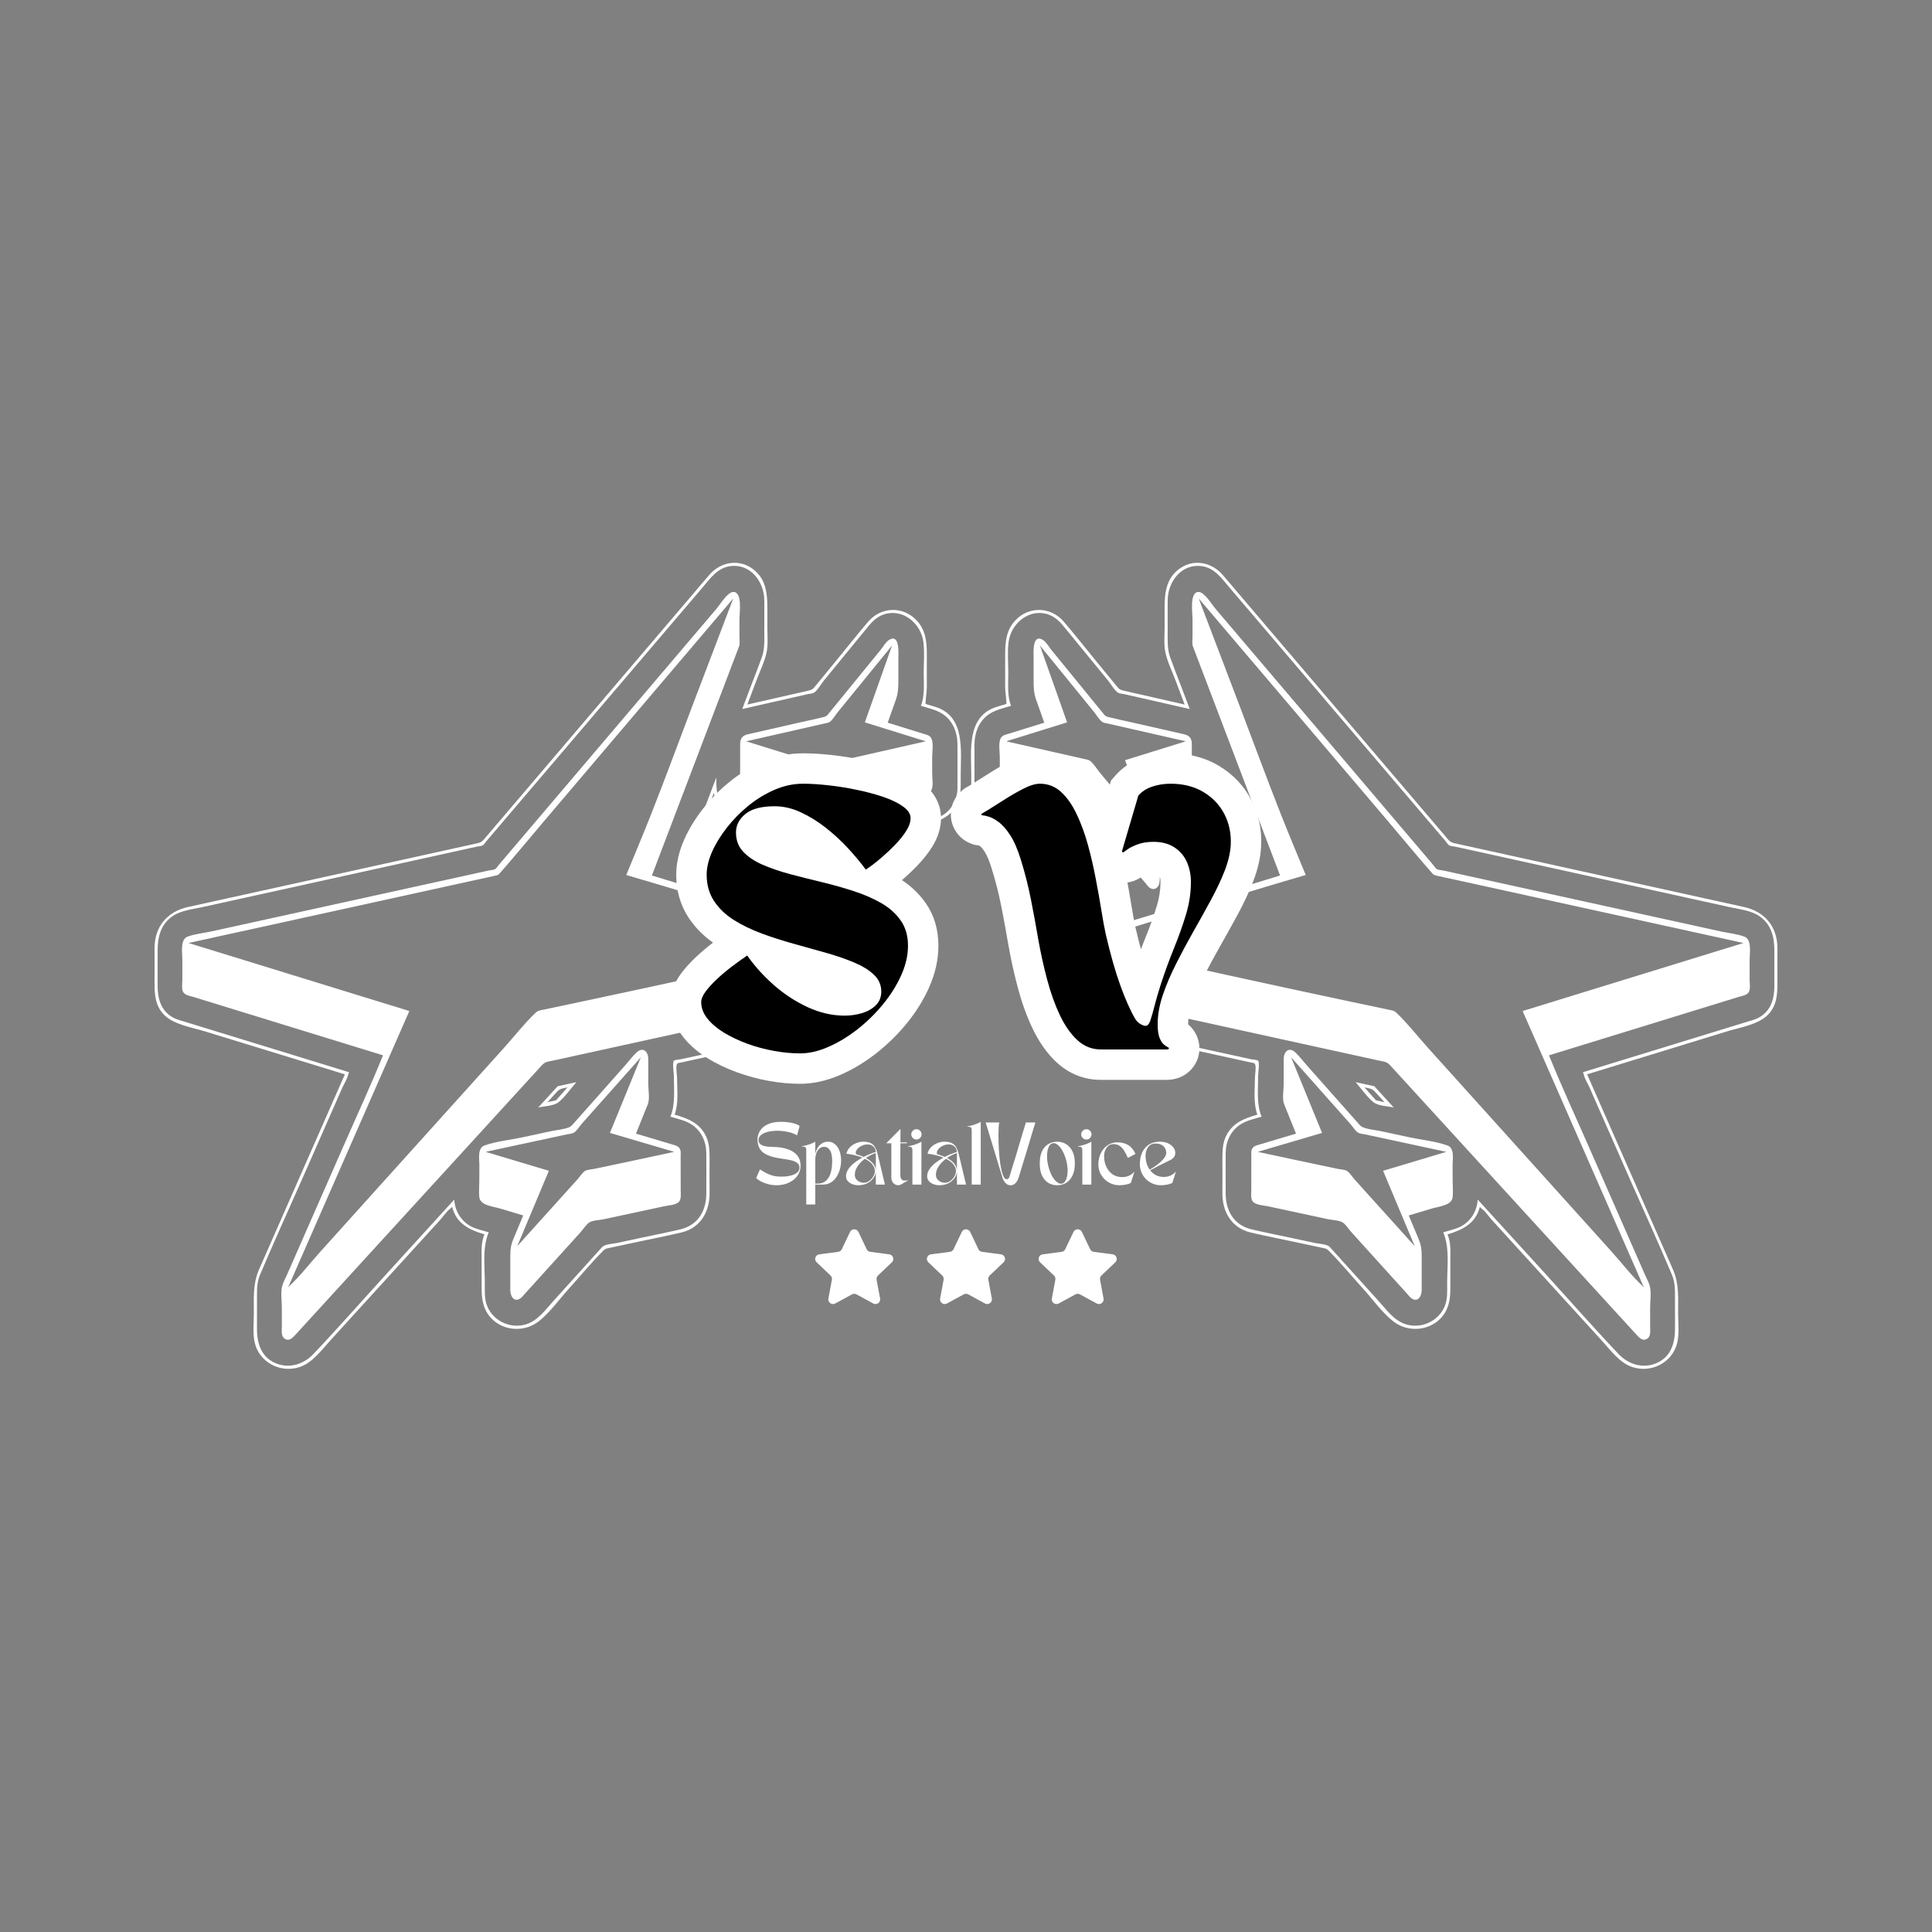 <svg xmlns="http://www.w3.org/2000/svg" xmlns:xlink="http://www.w3.org/1999/xlink" width="500" zoomAndPan="magnify" viewBox="0 0 375 375" height="500" preserveAspectRatio="xMidYMid meet" version="1.0"><rect x="0" y="0" width="375" height="375" fill="#808080" stroke="none"/><defs><g/><clipPath id="38506b481d"><path d="M 29.902 109 L 187 109 L 187 266 L 29.902 266 Z M 29.902 109 " clip-rule="nonzero"/></clipPath><clipPath id="04f3f06e77"><path d="M 0.16 0.199 L 157 0.199 L 157 156.922 L 0.16 156.922 Z M 0.16 0.199 " clip-rule="nonzero"/></clipPath><clipPath id="c27c0349c1"><rect x="0" width="157" y="0" height="157"/></clipPath><clipPath id="345030c7b7"><path d="M 158 238.43 L 173.707 238.43 L 173.707 253.43 L 158 253.43 Z M 158 238.43 " clip-rule="nonzero"/></clipPath><clipPath id="965232988c"><path d="M 179.645 238.43 L 195.395 238.43 L 195.395 253.43 L 179.645 253.43 Z M 179.645 238.43 " clip-rule="nonzero"/></clipPath><clipPath id="6232d2e1a4"><rect x="0" width="120" y="0" height="78"/></clipPath><clipPath id="6f233ee188"><path d="M 0.398 0.199 L 10 0.199 L 10 14 L 0.398 14 Z M 0.398 0.199 " clip-rule="nonzero"/></clipPath><clipPath id="5371b232e1"><path d="M 41 0.199 L 45 0.199 L 45 13 L 41 13 Z M 41 0.199 " clip-rule="nonzero"/></clipPath><clipPath id="38a1549b46"><path d="M 45 0.199 L 55 0.199 L 55 14 L 45 14 Z M 45 0.199 " clip-rule="nonzero"/></clipPath><clipPath id="6e668fc344"><rect x="0" width="84" y="0" height="18"/></clipPath><clipPath id="abc60dae0e"><path d="M 201.328 238.43 L 217 238.43 L 217 253.43 L 201.328 253.43 Z M 201.328 238.43 " clip-rule="nonzero"/></clipPath></defs><g clip-path="url(#38506b481d)"><path fill="#ffffff" d="M 181.574 137.215 C 181.195 137.098 180.82 136.98 180.441 136.863 C 180.273 136.812 179.953 136.777 179.816 136.668 C 179.453 136.383 179.652 136.762 179.672 136.133 C 179.699 135.219 179.895 134.305 179.895 133.375 L 179.895 126.945 C 179.895 124.531 179.652 122.242 177.891 120.387 C 175.246 117.602 171 117.773 168.531 120.652 C 166.297 123.254 164.172 125.965 161.996 128.617 C 160.781 130.098 159.566 131.574 158.352 133.055 C 157.738 133.801 157.656 133.887 156.715 134.098 C 152.828 134.984 148.941 135.867 145.055 136.75 C 145.676 135.109 146.293 133.473 146.914 131.836 C 147.555 130.141 148.426 128.387 148.797 126.605 C 149.117 125.055 148.945 123.324 148.945 121.742 L 148.945 117.953 C 148.945 115.105 148.648 112.367 146.199 110.492 C 143.461 108.402 139.898 109.047 137.707 111.547 C 136.629 112.781 135.582 114.043 134.52 115.289 C 129.027 121.734 123.531 128.184 118.039 134.629 C 111.965 141.758 105.891 148.887 99.816 156.02 C 98.027 158.117 96.238 160.219 94.449 162.32 C 93.789 163.094 93.621 163.465 92.668 163.672 C 85.809 165.184 78.949 166.695 72.094 168.207 C 62.855 170.238 53.621 172.273 44.387 174.309 C 41.77 174.887 39.148 175.461 36.531 176.039 C 32.398 176.949 29.945 179.91 29.996 184.23 C 30.023 186.387 29.996 188.547 29.996 190.703 C 29.996 193.012 30.105 195.195 31.848 196.973 C 33.715 198.879 37.238 199.41 39.691 200.164 C 48.148 202.758 56.602 205.355 65.059 207.949 C 65.684 208.141 66.309 208.336 66.938 208.527 C 64.465 214.141 61.996 219.758 59.527 225.375 C 56.445 232.387 53.359 239.398 50.277 246.41 C 49.059 249.188 49.273 251.922 49.273 254.906 C 49.273 256.703 49.031 258.816 49.434 260.578 C 50.316 264.449 54.461 266.594 58.18 265.336 C 60.668 264.496 62.383 262.074 64.094 260.199 C 66.898 257.121 69.707 254.039 72.512 250.961 C 75.629 247.539 78.75 244.117 81.867 240.695 C 83.047 239.398 84.23 238.102 85.41 236.805 C 86.039 236.113 86.707 235.066 87.48 234.531 C 87.586 234.461 87.668 234.328 87.754 234.234 C 88.562 237.488 91.105 238.727 94.031 239.59 C 93.34 241.211 93.488 242.965 93.488 244.68 C 93.488 246.52 93.496 248.359 93.488 250.199 C 93.484 252.363 93.863 254.367 95.453 255.969 C 97.871 258.414 101.867 258.578 104.555 256.48 C 106.699 254.805 108.434 252.34 110.242 250.336 C 112.5 247.836 114.672 245.199 117.043 242.805 C 117.496 242.348 117.68 242.348 118.355 242.203 C 119.914 241.867 121.477 241.535 123.035 241.199 C 126.102 240.543 129.188 239.945 132.238 239.227 C 136 238.344 137.766 235.141 137.73 231.543 C 137.719 230.5 137.727 229.465 137.715 228.422 C 137.703 227.273 137.742 226.121 137.73 224.973 C 137.715 223.426 137.711 221.871 136.969 220.402 C 135.707 217.906 133.441 217.086 130.945 216.344 C 131.75 214.18 131.414 211.508 131.414 209.219 C 131.414 208.617 131.113 207.004 131.414 206.504 C 131.535 206.293 131.945 206.285 132.23 206.223 C 137.715 205.023 143.199 203.82 148.684 202.617 C 154.312 201.387 159.941 200.152 165.57 198.918 C 168.258 198.328 170.574 197.062 171.5 194.246 C 171.918 192.965 171.852 191.641 171.852 190.312 L 171.852 185.23 C 171.852 183.625 171.938 182.023 171.332 180.5 C 170.484 178.379 168.766 176.945 166.621 176.273 C 163.793 175.387 160.953 174.539 158.117 173.672 C 160.254 171.125 162.387 168.578 164.52 166.027 C 165.105 165.324 165.695 164.625 166.285 163.922 C 166.559 163.594 166.875 163.035 167.23 162.789 C 167.844 162.375 169.02 162.328 169.742 162.168 C 173.48 161.324 177.223 160.492 180.957 159.641 C 183.055 159.16 184.801 158.051 185.766 156.059 C 186.602 154.336 186.469 152.477 186.469 150.625 C 186.469 145.84 187.453 139.043 181.578 137.215 Z M 185.844 152.969 C 185.836 155.227 184.629 157.434 182.578 158.457 C 181.793 158.848 180.918 158.996 180.07 159.188 C 177.137 159.852 174.199 160.516 171.266 161.176 C 170.09 161.441 168.914 161.707 167.734 161.973 C 167.297 162.074 167.098 162.102 166.785 162.348 C 166.062 162.914 165.473 163.914 164.887 164.613 C 163.867 165.832 162.848 167.051 161.828 168.27 C 160.227 170.18 158.629 172.094 157.031 174 C 159.719 174.824 162.402 175.645 165.09 176.465 C 166.301 176.836 167.539 177.133 168.582 177.895 C 170.371 179.211 171.199 181.246 171.23 183.418 C 171.27 186.238 171.293 189.078 171.23 191.895 C 171.156 195.129 169.176 197.465 166.059 198.16 C 154.781 200.68 143.484 203.113 132.195 205.59 C 131.953 205.645 130.969 205.699 130.793 205.898 C 130.484 206.254 130.793 208.258 130.793 208.77 C 130.793 211.391 131.133 214.293 130.121 216.75 C 131.484 217.16 133.004 217.457 134.211 218.238 C 136.137 219.488 137.074 221.578 137.094 223.82 C 137.121 226.438 137.094 229.055 137.094 231.672 C 137.094 235.027 135.477 237.816 132.035 238.625 C 129.582 239.203 127.098 239.688 124.633 240.219 C 123.027 240.562 121.418 240.906 119.812 241.25 C 119.043 241.418 117.91 241.449 117.199 241.812 C 116.891 241.973 116.68 242.273 116.434 242.543 C 115.598 243.469 114.766 244.391 113.93 245.316 C 111.77 247.707 109.605 250.098 107.445 252.488 C 105.902 254.199 104.387 256.359 102.09 257.055 C 99.113 257.957 95.832 256.473 94.602 253.605 C 93.977 252.148 94.105 250.562 94.105 249.016 C 94.105 245.82 93.586 242.184 94.863 239.188 C 93.703 238.84 92.43 238.586 91.355 238.008 C 89.461 236.98 88.273 234.973 88.18 232.832 C 83.879 237.547 79.578 242.266 75.277 246.98 C 70.461 252.262 65.734 257.652 60.816 262.836 C 59.008 264.742 56.324 265.648 53.781 264.707 C 50.754 263.586 49.879 260.852 49.879 257.914 L 49.879 251.48 C 49.879 250.027 49.906 248.777 50.488 247.395 C 53.16 241.062 56.027 234.805 58.797 228.516 C 60.645 224.312 62.492 220.109 64.34 215.906 C 65.039 214.32 65.738 212.734 66.434 211.148 C 66.789 210.344 67.445 209.359 67.605 208.488 C 67.629 208.367 67.715 208.234 67.766 208.121 C 60.887 206.008 54.008 203.895 47.125 201.781 C 43.457 200.656 39.789 199.531 36.125 198.402 C 35.254 198.137 34.316 197.918 33.52 197.465 C 31.203 196.152 30.59 193.777 30.59 191.316 L 30.59 184.637 C 30.59 181.941 31.129 179.445 33.512 177.816 C 35.109 176.719 37.387 176.488 39.246 176.078 C 47.453 174.27 55.656 172.461 63.859 170.656 C 72.305 168.793 80.754 166.934 89.199 165.07 C 90.301 164.828 91.402 164.586 92.5 164.344 C 92.84 164.266 93.422 164.254 93.727 164.074 C 93.969 163.926 94.191 163.527 94.371 163.316 C 95 162.578 95.629 161.84 96.258 161.102 C 101.488 154.965 106.719 148.824 111.949 142.684 C 118.09 135.477 124.227 128.273 130.367 121.066 C 132.371 118.715 134.375 116.363 136.379 114.012 C 137.867 112.262 139.258 110.227 141.727 109.891 C 145.66 109.352 148.312 112.895 148.352 116.492 C 148.371 118.488 148.352 120.488 148.352 122.484 C 148.352 124.242 148.461 125.949 147.855 127.633 C 147.164 129.543 146.414 131.43 145.695 133.328 C 145.152 134.758 144.609 136.188 144.066 137.621 C 147.453 136.852 150.84 136.082 154.227 135.312 C 155.094 135.117 155.961 134.918 156.832 134.723 C 157.145 134.652 157.695 134.637 157.973 134.465 C 158.703 134.004 159.367 132.766 159.906 132.105 C 162.578 128.844 165.25 125.582 167.922 122.32 C 168.973 121.035 169.949 119.766 171.617 119.234 C 175.293 118.059 178.789 121.043 179.234 124.641 C 179.48 126.605 179.289 128.691 179.289 130.664 C 179.289 132.754 179.527 135.02 178.746 137 C 180.301 137.48 182.031 137.82 183.336 138.844 C 185.082 140.219 185.832 142.277 185.844 144.441 C 185.863 147.281 185.844 150.125 185.844 152.969 Z M 185.844 152.969 " fill-opacity="1" fill-rule="nonzero"/></g><path fill="#ffffff" d="M 108.242 210.84 C 106.988 212.211 105.734 213.586 104.477 214.957 C 105.688 214.695 107.527 214.68 108.469 213.895 C 109.738 212.832 110.777 211.285 111.879 210.043 C 110.668 210.309 109.453 210.574 108.242 210.84 Z M 107.926 213.566 C 107.375 213.688 106.824 213.812 106.273 213.934 C 106.906 213.234 107.527 212.52 108.18 211.84 C 108.746 211.246 109.336 211.242 110.148 211.066 C 109.41 211.898 108.668 212.734 107.926 213.566 Z M 107.926 213.566 " fill-opacity="1" fill-rule="nonzero"/><path fill="#ffffff" d="M 139.027 150.91 C 137.039 156.16 135.055 161.41 133.066 166.664 C 137.117 167.902 141.168 169.141 145.219 170.379 L 145.219 165.242 C 145.219 163.281 145.094 161.43 145.836 159.562 C 143.977 158.988 142.047 158.59 140.684 157.074 C 139.082 155.293 139.027 153.16 139.027 150.91 Z M 143.184 159.398 C 143.809 159.59 144.43 159.777 145.055 159.969 C 144.457 161.621 144.625 163.457 144.625 165.188 L 144.625 169.543 C 141.047 168.441 137.465 167.344 133.887 166.246 C 135.445 162.125 137.004 158.008 138.562 153.891 C 138.98 156.395 140.727 158.633 143.184 159.398 Z M 143.184 159.398 " fill-opacity="1" fill-rule="nonzero"/><path fill="#ffffff" d="M 180.691 143.18 C 180.375 142.68 179.723 142.578 179.199 142.414 C 178.309 142.137 177.414 141.859 176.523 141.582 C 175.117 141.148 173.711 140.711 172.305 140.273 C 172.824 138.809 173.344 137.34 173.863 135.875 C 174.355 134.492 174.375 133.406 174.375 131.918 L 174.375 127.879 C 174.375 126.902 174.703 122.883 172.566 124.211 C 171.91 124.621 171.383 125.586 170.91 126.168 C 169.762 127.574 168.613 128.98 167.465 130.387 C 165.277 133.07 163.09 135.75 160.902 138.43 C 160.484 138.945 160.445 139.031 159.828 139.188 C 158.387 139.551 156.93 139.848 155.48 140.176 C 152.074 140.949 148.672 141.723 145.266 142.496 C 144.207 142.734 143.695 143.188 143.664 144.34 C 143.652 144.844 143.664 145.352 143.664 145.855 L 143.664 149.016 C 143.664 150.168 143.602 151.348 143.68 152.5 C 143.793 154.242 146 154.395 147.395 154.828 C 148.973 155.32 150.551 155.812 152.129 156.301 C 151.648 157.594 151.168 158.879 150.688 160.172 C 150.355 161.062 149.969 161.875 149.934 162.828 C 149.828 165.551 149.676 168.5 149.934 171.211 C 150.039 172.352 151.07 173.027 152.031 172.168 C 152.172 172.039 152.281 171.863 152.406 171.719 C 153.211 170.789 153.984 169.824 154.77 168.879 C 157.008 166.199 159.242 163.516 161.477 160.832 C 162.34 159.797 163.363 157.84 164.688 157.438 C 167.605 156.543 170.723 156.07 173.699 155.398 C 175.227 155.051 176.754 154.707 178.285 154.359 C 179.012 154.195 180.344 154.129 180.766 153.406 C 181.215 152.633 180.934 151 180.934 150.125 L 180.934 146.969 C 180.934 145.996 181.27 144 180.691 143.18 Z M 151.105 162.48 C 152.945 157.504 154.785 152.527 156.625 147.551 C 152.691 146.328 148.762 145.109 144.828 143.887 C 149.883 142.738 154.941 141.586 159.996 140.438 C 160.367 140.352 160.781 140.324 161.078 140.109 C 161.652 139.691 162.133 138.812 162.578 138.266 C 164.625 135.754 166.672 133.242 168.719 130.73 C 170.195 128.918 171.672 127.102 173.148 125.289 C 171.391 130.266 169.629 135.238 167.867 140.211 C 171.809 141.434 175.75 142.66 179.691 143.887 C 174.637 145.031 169.582 146.176 164.523 147.324 C 164.102 147.418 163.727 147.449 163.402 147.691 C 162.672 148.242 162.066 149.305 161.484 150 C 159.363 152.555 157.246 155.105 155.121 157.66 C 153.785 159.27 152.445 160.875 151.105 162.48 Z M 151.105 162.48 " fill-opacity="1" fill-rule="nonzero"/><path fill="#ffffff" d="M 143.449 125.469 C 143.652 124.941 143.527 124.145 143.527 123.602 L 143.527 120.102 C 143.527 119.047 144.148 114.898 142.363 114.895 C 141.215 114.891 139.785 117.32 139.168 118.043 C 134.059 124.055 128.953 130.066 123.844 136.074 C 117.609 143.41 111.375 150.746 105.141 158.082 C 102.949 160.66 100.758 163.238 98.566 165.816 C 97.957 166.531 97.348 167.25 96.738 167.969 C 96.566 168.168 96.355 168.547 96.125 168.684 C 95.812 168.875 95.207 168.887 94.855 168.965 C 93.762 169.203 92.664 169.445 91.566 169.688 C 87.891 170.492 84.211 171.301 80.535 172.109 C 71.023 174.195 61.516 176.285 52.004 178.375 C 48.328 179.18 44.652 179.988 40.977 180.797 C 39.508 181.117 37.828 181.273 36.418 181.797 C 34.918 182.352 35.391 185.02 35.395 186.32 C 35.402 187.582 35.391 188.848 35.395 190.109 C 35.398 190.797 35.191 192.016 35.582 192.609 C 35.973 193.199 36.977 193.336 37.609 193.527 C 41.055 194.59 44.5 195.652 47.945 196.711 C 56.203 199.254 64.457 201.797 72.711 204.336 C 73.254 204.504 73.797 204.672 74.336 204.84 C 71.938 210.793 69.223 216.629 66.645 222.504 C 63.004 230.797 59.363 239.09 55.727 247.383 C 55.438 248.043 55.066 248.711 54.84 249.395 C 54.406 250.715 54.707 252.453 54.707 253.82 L 54.707 257.41 C 54.707 258.129 54.535 259.199 55.121 259.719 C 56.027 260.523 56.797 259.68 57.379 259.039 C 61.895 254.102 66.41 249.164 70.926 244.223 C 77.871 236.629 84.816 229.031 91.762 221.438 C 96.238 216.543 100.715 211.645 105.191 206.75 C 105.852 206.027 106.5 206.047 107.484 205.828 C 110.625 205.141 113.766 204.449 116.91 203.762 C 126.77 201.594 136.633 199.43 146.496 197.266 C 150.715 196.34 154.93 195.414 159.148 194.484 C 161.148 194.047 163.312 193.785 165.262 193.145 C 166.758 192.648 166.336 190.207 166.328 188.895 C 166.32 187.566 166.316 186.234 166.316 184.906 C 166.316 184.492 166.129 183.043 166.594 183.035 C 166.109 182.906 166.008 182.082 165.383 181.809 C 165.203 181.73 165 181.691 164.816 181.633 C 163.984 181.379 163.152 181.125 162.32 180.871 C 159.312 179.953 156.301 179.031 153.293 178.113 C 146.078 175.906 138.863 173.703 131.648 171.496 C 129.945 170.977 128.238 170.457 126.535 169.934 C 128.441 164.922 130.352 159.906 132.258 154.891 C 135.285 146.934 138.312 138.973 141.34 131.016 C 142.043 129.168 142.746 127.316 143.449 125.469 Z M 165.102 183.035 C 155.668 185.109 146.234 187.18 136.805 189.254 C 128.969 190.977 121.129 192.664 113.281 194.328 C 110.691 194.875 108.102 195.422 105.508 195.973 C 104.805 196.121 104.438 196.117 103.957 196.574 C 101.773 198.648 99.859 201.125 97.848 203.359 C 89.723 212.375 81.602 221.391 73.48 230.402 C 69.723 234.578 65.965 238.75 62.203 242.922 C 60.223 245.121 58.344 247.582 56.18 249.605 C 56.082 249.699 55.996 249.812 55.906 249.914 C 58.566 243.852 61.223 237.789 63.883 231.727 C 68.102 222.109 72.32 212.496 76.539 202.879 C 77.512 200.664 78.48 198.449 79.453 196.238 C 74.637 194.754 69.824 193.273 65.008 191.789 C 57.32 189.422 49.633 187.055 41.945 184.684 C 40.16 184.137 38.375 183.586 36.59 183.035 C 44.211 181.363 51.828 179.691 59.449 178.02 C 70.457 175.602 81.465 173.184 92.469 170.77 C 93.695 170.5 94.93 170.246 96.152 169.961 C 96.699 169.832 96.723 169.816 97.102 169.391 C 100.012 166.082 102.809 162.668 105.664 159.309 C 111.375 152.586 117.086 145.859 122.797 139.137 C 129.105 131.715 135.414 124.293 141.723 116.871 C 141.922 116.633 142.125 116.395 142.324 116.16 C 139.734 122.957 137.148 129.758 134.559 136.559 C 131.812 143.77 129.156 151.023 126.32 158.199 C 124.781 162.098 123.145 165.957 121.559 169.836 C 126.09 171.168 130.617 172.508 135.137 173.887 C 143 176.285 150.867 178.691 158.734 181.09 C 160.855 181.738 162.977 182.387 165.102 183.035 Z M 165.102 183.035 " fill-opacity="1" fill-rule="nonzero"/><path fill="#ffffff" d="M 125.75 214.301 C 126.16 213.246 125.828 211.512 125.828 210.422 C 125.828 208.781 125.844 207.141 125.828 205.496 C 125.812 204.094 124.797 203.121 123.555 204.285 C 122.781 205.012 122.113 205.91 121.41 206.707 C 118.961 209.465 116.516 212.227 114.066 214.988 C 113.152 216.016 112.238 217.047 111.324 218.078 C 111 218.445 110.855 218.641 110.438 218.812 C 109.391 219.242 108.039 219.328 106.941 219.562 C 105.094 219.961 103.25 220.355 101.406 220.754 C 99.027 221.266 96.34 221.512 94.043 222.336 C 92.648 222.836 93.031 224.938 93.047 226.141 C 93.055 227.117 93.023 228.102 93.031 229.082 C 93.043 230.156 92.918 231.301 93.031 232.367 C 93.203 233.977 95.758 234.184 97.02 234.559 C 98.531 235.012 100.047 235.465 101.559 235.918 C 100.941 237.387 100.324 238.855 99.707 240.328 C 99.188 241.562 99.047 242.449 99.047 243.785 C 99.047 245.996 99.035 248.207 99.047 250.418 C 99.051 251.668 99.887 252.98 101.207 251.859 C 101.371 251.719 101.508 251.527 101.652 251.367 C 102.629 250.285 103.609 249.207 104.586 248.125 C 107.301 245.125 110.016 242.125 112.73 239.125 C 113.211 238.594 113.809 237.609 114.434 237.242 C 115.109 236.848 116.387 236.824 117.137 236.664 C 121.051 235.82 124.969 234.98 128.883 234.141 C 129.688 233.965 131.242 233.914 131.816 233.227 C 132.273 232.68 132.121 231.629 132.121 230.953 C 132.113 229.855 132.125 228.762 132.121 227.668 C 132.113 226.559 132.113 225.453 132.113 224.344 C 132.113 223.965 132.176 223.496 132.031 223.133 C 131.762 222.438 131.086 222.32 130.457 222.133 C 128.57 221.57 126.68 221.004 124.793 220.441 C 124.344 220.305 123.895 220.172 123.441 220.039 C 124.211 218.125 124.984 216.215 125.754 214.301 Z M 130.867 223.574 C 125.688 224.703 120.5 225.785 115.316 226.883 C 114.812 226.988 114 227.008 113.559 227.277 C 113.016 227.609 112.516 228.438 112.094 228.906 C 109.863 231.383 107.633 233.855 105.398 236.332 C 103.73 238.18 102.066 240.027 100.398 241.879 C 102.445 237.004 104.492 232.125 106.535 227.25 C 102.445 226.023 98.352 224.801 94.258 223.574 C 99.504 222.445 104.746 221.316 109.992 220.191 C 110.418 220.098 111.027 220.07 111.395 219.848 C 111.945 219.512 112.461 218.648 112.879 218.172 C 115.066 215.711 117.254 213.25 119.441 210.785 C 121.09 208.93 122.738 207.074 124.387 205.219 C 122.387 210.113 120.387 215.004 118.387 219.898 C 122.547 221.121 126.711 222.34 130.867 223.574 Z M 130.867 223.574 " fill-opacity="1" fill-rule="nonzero"/><g transform="matrix(1, 0, 0, 1, 188, 109)"><g clip-path="url(#c27c0349c1)"><g clip-path="url(#04f3f06e77)"><path fill="#ffffff" d="M 5.418 28.215 C 5.797 28.098 6.176 27.98 6.555 27.863 C 6.723 27.812 7.043 27.777 7.18 27.668 C 7.543 27.383 7.34 27.762 7.324 27.133 C 7.297 26.219 7.102 25.305 7.102 24.375 L 7.102 17.945 C 7.102 15.531 7.34 13.242 9.105 11.387 C 11.75 8.602 15.996 8.773 18.465 11.652 C 20.699 14.254 22.824 16.965 25 19.617 C 26.215 21.098 27.43 22.574 28.645 24.055 C 29.258 24.801 29.34 24.887 30.277 25.098 C 34.164 25.984 38.055 26.867 41.941 27.75 C 41.32 26.109 40.703 24.473 40.082 22.836 C 39.441 21.141 38.57 19.387 38.199 17.605 C 37.879 16.055 38.051 14.324 38.051 12.742 L 38.051 8.953 C 38.051 6.105 38.344 3.367 40.797 1.492 C 43.531 -0.598 47.098 0.047 49.289 2.547 C 50.367 3.781 51.414 5.043 52.477 6.289 C 57.969 12.734 63.461 19.184 68.953 25.629 C 75.031 32.758 81.105 39.887 87.18 47.02 C 88.969 49.117 90.758 51.219 92.547 53.32 C 93.207 54.094 93.375 54.465 94.328 54.672 C 101.184 56.184 108.043 57.695 114.902 59.207 C 124.137 61.238 133.371 63.273 142.605 65.309 C 145.227 65.887 147.848 66.461 150.465 67.039 C 154.598 67.949 157.051 70.91 156.996 75.23 C 156.973 77.387 156.996 79.547 156.996 81.703 C 156.996 84.012 156.891 86.195 155.148 87.973 C 153.281 89.879 149.754 90.41 147.301 91.164 C 138.848 93.758 130.395 96.355 121.938 98.949 C 121.312 99.141 120.684 99.336 120.059 99.527 C 122.527 105.141 124.996 110.758 127.469 116.375 C 130.551 123.387 133.633 130.398 136.719 137.41 C 137.938 140.188 137.719 142.922 137.719 145.906 C 137.719 147.703 137.965 149.816 137.562 151.578 C 136.676 155.449 132.535 157.594 128.816 156.336 C 126.324 155.496 124.609 153.074 122.902 151.199 C 120.094 148.121 117.289 145.039 114.48 141.961 C 111.363 138.539 108.246 135.117 105.129 131.695 C 103.949 130.398 102.766 129.102 101.586 127.805 C 100.953 127.113 100.285 126.066 99.512 125.531 C 99.41 125.461 99.328 125.328 99.242 125.234 C 98.43 128.488 95.891 129.727 92.961 130.59 C 93.656 132.211 93.508 133.965 93.508 135.68 C 93.508 137.52 93.5 139.359 93.508 141.199 C 93.512 143.363 93.129 145.367 91.543 146.969 C 89.121 149.414 85.129 149.578 82.441 147.48 C 80.297 145.805 78.562 143.34 76.75 141.336 C 74.492 138.836 72.32 136.199 69.953 133.805 C 69.5 133.348 69.316 133.348 68.641 133.203 C 67.082 132.867 65.52 132.535 63.961 132.199 C 60.895 131.543 57.809 130.945 54.758 130.227 C 50.996 129.344 49.23 126.141 49.266 122.543 C 49.277 121.5 49.27 120.465 49.277 119.422 C 49.289 118.273 49.254 117.121 49.266 115.973 C 49.281 114.426 49.281 112.871 50.027 111.402 C 51.289 108.906 53.555 108.086 56.051 107.344 C 55.246 105.18 55.582 102.508 55.582 100.219 C 55.582 99.617 55.879 98.004 55.582 97.504 C 55.457 97.293 55.051 97.285 54.766 97.223 C 49.281 96.023 43.793 94.82 38.309 93.617 C 32.68 92.387 27.055 91.152 21.426 89.918 C 18.738 89.328 16.418 88.062 15.496 85.246 C 15.074 83.965 15.145 82.641 15.145 81.312 L 15.145 76.23 C 15.145 74.625 15.059 73.023 15.664 71.5 C 16.512 69.379 18.23 67.945 20.375 67.273 C 23.203 66.387 26.043 65.539 28.875 64.672 C 26.742 62.125 24.609 59.578 22.477 57.027 C 21.887 56.324 21.301 55.625 20.711 54.922 C 20.438 54.594 20.121 54.035 19.766 53.789 C 19.152 53.375 17.973 53.328 17.254 53.168 C 13.516 52.324 9.773 51.492 6.039 50.641 C 3.941 50.16 2.195 49.051 1.227 47.059 C 0.395 45.336 0.527 43.477 0.527 41.625 C 0.527 36.84 -0.461 30.043 5.418 28.215 Z M 1.148 43.969 C 1.16 46.227 2.367 48.434 4.418 49.457 C 5.203 49.848 6.074 49.996 6.926 50.188 C 9.859 50.852 12.793 51.516 15.727 52.176 C 16.906 52.441 18.082 52.707 19.258 52.973 C 19.699 53.074 19.898 53.102 20.211 53.348 C 20.934 53.914 21.523 54.914 22.109 55.613 C 23.129 56.832 24.148 58.051 25.168 59.27 C 26.766 61.18 28.367 63.094 29.965 65 C 27.277 65.824 24.59 66.645 21.906 67.465 C 20.691 67.836 19.457 68.133 18.414 68.895 C 16.625 70.211 15.797 72.246 15.766 74.418 C 15.727 77.238 15.703 80.078 15.766 82.895 C 15.84 86.129 17.816 88.465 20.938 89.16 C 32.215 91.68 43.512 94.113 54.801 96.59 C 55.043 96.645 56.023 96.699 56.203 96.898 C 56.512 97.254 56.203 99.258 56.203 99.77 C 56.203 102.391 55.859 105.293 56.875 107.75 C 55.512 108.16 53.992 108.457 52.785 109.238 C 50.859 110.488 49.922 112.578 49.902 114.82 C 49.875 117.438 49.902 120.055 49.902 122.672 C 49.902 126.027 51.516 128.816 54.961 129.625 C 57.414 130.203 59.898 130.688 62.363 131.219 C 63.969 131.562 65.574 131.906 67.18 132.25 C 67.953 132.418 69.086 132.449 69.797 132.812 C 70.105 132.973 70.316 133.273 70.562 133.543 C 71.395 134.469 72.23 135.391 73.066 136.316 C 75.227 138.707 77.387 141.098 79.547 143.488 C 81.094 145.199 82.605 147.359 84.906 148.055 C 87.883 148.957 91.164 147.473 92.395 144.605 C 93.02 143.148 92.891 141.562 92.891 140.016 C 92.891 136.82 93.406 133.184 92.133 130.188 C 93.293 129.84 94.566 129.586 95.641 129.008 C 97.535 127.98 98.723 125.973 98.816 123.832 C 103.117 128.547 107.418 133.266 111.719 137.98 C 116.535 143.262 121.258 148.652 126.18 153.836 C 127.988 155.742 130.672 156.648 133.215 155.707 C 136.242 154.586 137.117 151.852 137.117 148.914 L 137.117 142.48 C 137.117 141.027 137.086 139.777 136.504 138.395 C 133.836 132.062 130.969 125.805 128.199 119.516 C 126.352 115.312 124.504 111.109 122.652 106.906 C 121.957 105.32 121.258 103.734 120.559 102.148 C 120.207 101.344 119.551 100.359 119.391 99.488 C 119.367 99.367 119.277 99.234 119.23 99.121 C 126.109 97.008 132.988 94.895 139.867 92.781 C 143.535 91.656 147.203 90.531 150.871 89.402 C 151.742 89.137 152.68 88.918 153.477 88.465 C 155.793 87.152 156.406 84.777 156.406 82.316 L 156.406 75.637 C 156.406 72.941 155.867 70.445 153.484 68.816 C 151.887 67.719 149.609 67.488 147.746 67.078 C 139.543 65.27 131.34 63.461 123.137 61.656 C 114.688 59.793 106.242 57.934 97.797 56.07 C 96.695 55.828 95.594 55.586 94.492 55.344 C 94.156 55.266 93.57 55.254 93.27 55.074 C 93.027 54.926 92.805 54.527 92.625 54.316 C 91.996 53.578 91.367 52.84 90.738 52.102 C 85.508 45.965 80.277 39.824 75.047 33.684 C 68.906 26.477 62.77 19.273 56.629 12.066 C 54.625 9.715 52.621 7.363 50.617 5.012 C 49.129 3.262 47.738 1.227 45.27 0.891 C 41.332 0.352 38.684 3.895 38.645 7.492 C 38.625 9.488 38.645 11.488 38.645 13.484 C 38.645 15.242 38.535 16.949 39.141 18.633 C 39.828 20.543 40.582 22.43 41.301 24.328 C 41.844 25.758 42.383 27.188 42.926 28.621 C 39.543 27.852 36.156 27.082 32.77 26.312 C 31.902 26.117 31.031 25.918 30.164 25.723 C 29.852 25.652 29.301 25.637 29.023 25.465 C 28.289 25.004 27.629 23.766 27.086 23.105 C 24.414 19.844 21.742 16.582 19.07 13.32 C 18.023 12.035 17.047 10.766 15.379 10.234 C 11.703 9.059 8.207 12.043 7.762 15.641 C 7.516 17.605 7.707 19.691 7.707 21.664 C 7.707 23.754 7.469 26.02 8.25 28 C 6.695 28.48 4.965 28.82 3.66 29.844 C 1.914 31.219 1.164 33.277 1.148 35.441 C 1.133 38.281 1.148 41.125 1.148 43.969 Z M 1.148 43.969 " fill-opacity="1" fill-rule="nonzero"/></g><path fill="#ffffff" d="M 78.754 101.84 C 80.008 103.211 81.262 104.586 82.516 105.957 C 81.309 105.695 79.465 105.68 78.527 104.895 C 77.258 103.832 76.215 102.285 75.113 101.043 C 76.328 101.309 77.539 101.574 78.754 101.84 Z M 79.066 104.566 C 79.621 104.688 80.172 104.812 80.723 104.934 C 80.09 104.234 79.469 103.52 78.816 102.84 C 78.25 102.246 77.66 102.242 76.844 102.066 C 77.586 102.898 78.328 103.734 79.066 104.566 Z M 79.066 104.566 " fill-opacity="1" fill-rule="nonzero"/><path fill="#ffffff" d="M 47.965 41.91 C 49.953 47.16 51.941 52.41 53.93 57.664 C 49.879 58.902 45.828 60.141 41.777 61.379 L 41.777 56.242 C 41.777 54.281 41.902 52.43 41.156 50.562 C 43.02 49.988 44.949 49.59 46.312 48.074 C 47.914 46.293 47.965 44.16 47.965 41.91 Z M 43.809 50.398 C 43.188 50.59 42.562 50.777 41.941 50.969 C 42.539 52.621 42.371 54.457 42.371 56.188 L 42.371 60.543 C 45.949 59.441 49.527 58.344 53.109 57.246 C 51.551 53.125 49.992 49.008 48.434 44.891 C 48.016 47.395 46.27 49.633 43.809 50.398 Z M 43.809 50.398 " fill-opacity="1" fill-rule="nonzero"/><path fill="#ffffff" d="M 6.305 34.18 C 6.617 33.68 7.273 33.578 7.797 33.414 C 8.688 33.137 9.578 32.859 10.473 32.582 C 11.879 32.148 13.285 31.711 14.691 31.273 C 14.172 29.809 13.652 28.34 13.133 26.875 C 12.641 25.492 12.621 24.406 12.621 22.918 L 12.621 18.879 C 12.621 17.902 12.293 13.883 14.43 15.211 C 15.086 15.621 15.613 16.586 16.086 17.168 C 17.234 18.574 18.383 19.98 19.531 21.387 C 21.715 24.07 23.906 26.75 26.094 29.43 C 26.512 29.945 26.551 30.031 27.168 30.188 C 28.605 30.551 30.066 30.848 31.516 31.176 C 34.922 31.949 38.324 32.723 41.73 33.496 C 42.789 33.734 43.301 34.188 43.328 35.34 C 43.344 35.844 43.328 36.352 43.328 36.855 L 43.328 40.016 C 43.328 41.168 43.395 42.348 43.316 43.5 C 43.199 45.242 40.996 45.395 39.602 45.828 C 38.023 46.32 36.445 46.812 34.867 47.301 C 35.344 48.594 35.828 49.879 36.305 51.172 C 36.637 52.062 37.027 52.875 37.062 53.828 C 37.168 56.551 37.32 59.5 37.062 62.211 C 36.957 63.352 35.926 64.027 34.965 63.168 C 34.824 63.039 34.715 62.863 34.59 62.719 C 33.785 61.789 33.012 60.824 32.227 59.879 C 29.988 57.199 27.754 54.516 25.52 51.832 C 24.656 50.797 23.633 48.84 22.309 48.438 C 19.391 47.543 16.27 47.07 13.297 46.398 C 11.77 46.051 10.238 45.707 8.711 45.359 C 7.984 45.195 6.652 45.129 6.23 44.406 C 5.781 43.633 6.062 42 6.062 41.125 L 6.062 37.969 C 6.062 36.996 5.727 35 6.305 34.18 Z M 35.891 53.48 C 34.051 48.504 32.211 43.527 30.371 38.551 C 34.301 37.328 38.234 36.109 42.168 34.887 C 37.113 33.738 32.055 32.586 27 31.438 C 26.629 31.352 26.211 31.324 25.918 31.109 C 25.344 30.691 24.859 29.812 24.414 29.266 C 22.371 26.754 20.324 24.242 18.277 21.73 C 16.801 19.918 15.324 18.102 13.848 16.289 C 15.605 21.266 17.363 26.238 19.125 31.211 C 15.184 32.434 11.242 33.66 7.301 34.887 C 12.359 36.031 17.414 37.176 22.473 38.324 C 22.891 38.418 23.27 38.449 23.59 38.691 C 24.32 39.242 24.93 40.305 25.508 41 C 27.629 43.555 29.75 46.105 31.871 48.66 C 33.211 50.27 34.551 51.875 35.891 53.48 Z M 35.891 53.48 " fill-opacity="1" fill-rule="nonzero"/><path fill="#ffffff" d="M 43.547 16.469 C 43.344 15.941 43.469 15.145 43.469 14.602 L 43.469 11.102 C 43.469 10.047 42.844 5.898 44.633 5.895 C 45.777 5.891 47.211 8.32 47.824 9.043 C 52.934 15.055 58.043 21.066 63.152 27.074 C 69.387 34.41 75.621 41.746 81.855 49.082 C 84.047 51.66 86.238 54.238 88.43 56.816 C 89.039 57.531 89.648 58.25 90.258 58.969 C 90.43 59.168 90.641 59.547 90.871 59.684 C 91.184 59.875 91.789 59.887 92.141 59.965 C 93.234 60.203 94.332 60.445 95.43 60.688 C 99.105 61.492 102.781 62.301 106.461 63.109 C 115.969 65.195 125.48 67.285 134.992 69.375 C 138.668 70.18 142.344 70.988 146.02 71.797 C 147.488 72.117 149.164 72.273 150.578 72.797 C 152.078 73.352 151.605 76.02 151.598 77.32 C 151.594 78.582 151.605 79.848 151.598 81.109 C 151.598 81.797 151.805 83.016 151.414 83.609 C 151.023 84.199 150.02 84.336 149.387 84.527 C 145.941 85.59 142.496 86.652 139.047 87.711 C 130.793 90.254 122.539 92.797 114.285 95.336 C 113.742 95.504 113.199 95.672 112.66 95.84 C 115.059 101.793 117.773 107.629 120.352 113.504 C 123.992 121.797 127.629 130.09 131.27 138.383 C 131.559 139.043 131.93 139.711 132.156 140.395 C 132.586 141.715 132.289 143.453 132.289 144.82 L 132.289 148.41 C 132.289 149.129 132.461 150.199 131.875 150.719 C 130.965 151.523 130.199 150.68 129.617 150.039 C 125.102 145.102 120.586 140.164 116.07 135.223 C 109.125 127.629 102.18 120.031 95.234 112.438 C 90.758 107.543 86.281 102.645 81.805 97.75 C 81.145 97.027 80.496 97.047 79.512 96.828 C 76.371 96.141 73.227 95.449 70.086 94.762 C 60.223 92.594 50.363 90.43 40.5 88.266 C 36.281 87.34 32.062 86.414 27.844 85.484 C 25.848 85.047 23.68 84.785 21.734 84.145 C 20.234 83.648 20.66 81.207 20.668 79.895 C 20.676 78.566 20.68 77.234 20.68 75.906 C 20.68 75.492 20.863 74.043 20.402 74.035 C 20.883 73.906 20.984 73.082 21.613 72.809 C 21.789 72.73 21.996 72.691 22.18 72.633 C 23.012 72.379 23.844 72.125 24.672 71.871 C 27.684 70.953 30.691 70.031 33.703 69.113 C 40.918 66.906 48.133 64.703 55.348 62.496 C 57.051 61.977 58.754 61.457 60.461 60.934 C 58.551 55.922 56.645 50.906 54.738 45.891 C 51.711 37.934 48.684 29.973 45.656 22.016 C 44.953 20.168 44.25 18.316 43.543 16.469 Z M 21.895 74.035 C 31.324 76.109 40.758 78.18 50.191 80.254 C 58.027 81.977 65.867 83.664 73.715 85.328 C 76.305 85.875 78.895 86.422 81.484 86.973 C 82.191 87.121 82.555 87.117 83.039 87.574 C 85.223 89.648 87.137 92.125 89.148 94.359 C 97.27 103.375 105.391 112.391 113.516 121.402 C 117.273 125.578 121.031 129.75 124.793 133.922 C 126.773 136.121 128.648 138.582 130.812 140.605 C 130.914 140.699 131 140.812 131.09 140.914 C 128.43 134.852 125.773 128.789 123.113 122.727 C 118.895 113.109 114.676 103.496 110.457 93.879 C 109.484 91.664 108.516 89.449 107.543 87.238 C 112.355 85.754 117.172 84.273 121.984 82.789 C 129.676 80.422 137.363 78.055 145.051 75.684 C 146.836 75.137 148.621 74.586 150.406 74.035 C 142.785 72.363 135.168 70.691 127.547 69.02 C 116.539 66.602 105.531 64.184 94.523 61.77 C 93.301 61.5 92.066 61.246 90.844 60.961 C 90.297 60.832 90.273 60.816 89.895 60.391 C 86.984 57.082 84.184 53.668 81.332 50.309 C 75.621 43.586 69.91 36.859 64.199 30.137 C 57.891 22.715 51.582 15.293 45.273 7.871 C 45.074 7.633 44.871 7.395 44.668 7.16 C 47.262 13.957 49.848 20.758 52.438 27.559 C 55.184 34.77 57.84 42.023 60.676 49.199 C 62.215 53.098 63.852 56.957 65.438 60.836 C 60.906 62.168 56.379 63.508 51.859 64.887 C 43.996 67.285 36.129 69.691 28.262 72.09 C 26.141 72.738 24.016 73.387 21.895 74.035 Z M 21.895 74.035 " fill-opacity="1" fill-rule="nonzero"/><path fill="#ffffff" d="M 61.242 105.301 C 60.836 104.246 61.168 102.512 61.168 101.422 C 61.168 99.781 61.152 98.141 61.168 96.496 C 61.184 95.094 62.199 94.121 63.438 95.285 C 64.211 96.012 64.883 96.91 65.586 97.707 C 68.031 100.465 70.48 103.227 72.93 105.988 C 73.844 107.016 74.754 108.047 75.672 109.078 C 75.996 109.445 76.141 109.641 76.555 109.812 C 77.602 110.242 78.957 110.328 80.055 110.562 C 81.898 110.961 83.742 111.355 85.586 111.754 C 87.969 112.266 90.656 112.512 92.953 113.336 C 94.348 113.836 93.961 115.938 93.949 117.141 C 93.941 118.117 93.973 119.102 93.961 120.082 C 93.953 121.156 94.074 122.301 93.961 123.367 C 93.793 124.977 91.238 125.184 89.977 125.559 C 88.465 126.012 86.949 126.465 85.434 126.918 C 86.051 128.387 86.668 129.855 87.289 131.328 C 87.805 132.562 87.949 133.449 87.949 134.785 C 87.949 136.996 87.961 139.207 87.949 141.418 C 87.941 142.668 87.109 143.98 85.789 142.859 C 85.625 142.719 85.488 142.527 85.344 142.367 C 84.363 141.285 83.387 140.207 82.41 139.125 C 79.695 136.125 76.98 133.125 74.266 130.125 C 73.785 129.594 73.188 128.609 72.562 128.242 C 71.887 127.848 70.609 127.824 69.859 127.664 C 65.945 126.82 62.027 125.98 58.113 125.141 C 57.309 124.965 55.754 124.914 55.176 124.227 C 54.719 123.68 54.871 122.629 54.875 121.953 C 54.879 120.855 54.871 119.762 54.875 118.668 C 54.879 117.559 54.883 116.453 54.883 115.344 C 54.883 114.965 54.82 114.496 54.961 114.133 C 55.234 113.438 55.91 113.32 56.539 113.133 C 58.426 112.57 60.312 112.004 62.199 111.441 C 62.652 111.305 63.102 111.172 63.555 111.039 C 62.781 109.125 62.012 107.215 61.242 105.301 Z M 56.129 114.574 C 61.305 115.703 66.496 116.785 71.68 117.883 C 72.184 117.988 72.992 118.008 73.434 118.277 C 73.98 118.609 74.48 119.438 74.902 119.906 C 77.133 122.383 79.363 124.855 81.598 127.332 C 83.262 129.18 84.93 131.027 86.598 132.879 C 84.551 128.004 82.504 123.125 80.457 118.25 C 84.551 117.023 88.645 115.801 92.738 114.574 C 87.492 113.445 82.25 112.316 77.004 111.191 C 76.578 111.098 75.969 111.07 75.602 110.848 C 75.051 110.512 74.535 109.648 74.113 109.172 C 71.926 106.711 69.742 104.25 67.555 101.785 C 65.906 99.93 64.258 98.074 62.609 96.219 C 64.609 101.113 66.609 106.004 68.609 110.898 C 64.449 112.121 60.285 113.34 56.129 114.574 Z M 56.129 114.574 " fill-opacity="1" fill-rule="nonzero"/></g></g><g clip-path="url(#345030c7b7)"><path fill="#ffffff" d="M 164.992 239.121 C 165.32 238.434 166.301 238.434 166.625 239.121 L 168.227 242.473 C 168.359 242.75 168.621 242.941 168.926 242.98 L 172.605 243.465 C 173.359 243.562 173.66 244.492 173.109 245.016 L 170.418 247.574 C 170.195 247.785 170.094 248.094 170.148 248.395 L 170.828 252.047 C 170.965 252.793 170.176 253.367 169.504 253.008 L 166.242 251.234 C 165.973 251.09 165.648 251.09 165.379 251.234 L 162.113 253.008 C 161.445 253.367 160.656 252.793 160.793 252.047 L 161.469 248.395 C 161.527 248.094 161.426 247.785 161.203 247.574 L 158.512 245.016 C 157.957 244.492 158.262 243.562 159.016 243.465 L 162.695 242.98 C 163 242.941 163.262 242.75 163.395 242.473 Z M 164.992 239.121 " fill-opacity="1" fill-rule="nonzero"/></g><g clip-path="url(#965232988c)"><path fill="#ffffff" d="M 186.68 239.121 C 187.004 238.434 187.984 238.434 188.312 239.121 L 189.91 242.473 C 190.043 242.75 190.305 242.941 190.609 242.98 L 194.289 243.465 C 195.043 243.562 195.348 244.492 194.793 245.016 L 192.102 247.574 C 191.879 247.785 191.777 248.094 191.836 248.395 L 192.512 252.047 C 192.648 252.793 191.859 253.367 191.191 253.008 L 187.926 251.234 C 187.656 251.09 187.332 251.09 187.062 251.234 L 183.801 253.008 C 183.129 253.367 182.34 252.793 182.477 252.047 L 183.156 248.395 C 183.211 248.094 183.109 247.785 182.887 247.574 L 180.195 245.016 C 179.645 244.492 179.945 243.562 180.699 243.465 L 184.379 242.98 C 184.684 242.941 184.945 242.75 185.078 242.473 Z M 186.68 239.121 " fill-opacity="1" fill-rule="nonzero"/></g><g transform="matrix(1, 0, 0, 1, 127, 144)"><g clip-path="url(#6232d2e1a4)"><g fill="#ffffff" fill-opacity="1"><g transform="translate(8.586, 59.697)"><g><path d="M 19.715 6.668 C 17.73 6.668 15.684 6.477 13.57 6.09 C 11.484 5.711 9.445 5.156 7.457 4.434 C 5.406 3.688 3.535 2.797 1.844 1.762 C -0.102 0.566 -1.691 -0.801 -2.918 -2.34 C -4.57 -4.418 -5.398 -6.703 -5.398 -9.195 C -5.398 -11.062 -4.738 -12.895 -3.418 -14.695 C -2.645 -15.75 -1.68 -16.82 -0.523 -17.914 C 0.531 -18.906 1.664 -19.863 2.883 -20.789 C 4.016 -21.648 5.102 -22.426 6.133 -23.129 L 10.953 -26.398 L 14.289 -21.629 C 15.445 -19.98 16.852 -18.422 18.516 -16.953 C 20.102 -15.555 21.824 -14.426 23.676 -13.562 C 25.258 -12.828 26.816 -12.461 28.352 -12.461 C 28.906 -12.461 29.465 -12.543 30.023 -12.707 C 30.145 -12.742 30.234 -12.777 30.297 -12.812 L 30.305 -12.816 C 30.293 -12.809 30.285 -12.801 30.273 -12.789 C 30.031 -12.555 29.848 -12.273 29.715 -11.941 C 29.609 -11.684 29.559 -11.445 29.559 -11.23 C 29.559 -11.055 29.602 -10.867 29.691 -10.66 C 29.777 -10.469 29.871 -10.32 29.984 -10.215 C 29.555 -10.621 28.863 -11.023 27.914 -11.426 C 26.523 -12.012 24.934 -12.559 23.148 -13.07 C 21.148 -13.641 19.086 -14.219 16.953 -14.809 C 14.637 -15.445 12.395 -16.164 10.223 -16.969 C 7.82 -17.855 5.637 -18.922 3.68 -20.156 C 1.352 -21.629 -0.52 -23.438 -1.934 -25.586 C -3.531 -28.012 -4.332 -30.797 -4.332 -33.941 C -4.332 -36.125 -3.816 -38.387 -2.789 -40.719 C -1.895 -42.746 -0.688 -44.73 0.836 -46.68 C 2.324 -48.582 4.027 -50.316 5.941 -51.879 C 7.945 -53.516 10.105 -54.836 12.426 -55.832 C 14.984 -56.93 17.602 -57.48 20.273 -57.48 C 21.98 -57.48 23.859 -57.367 25.906 -57.141 C 27.922 -56.914 29.953 -56.59 32 -56.16 C 34.105 -55.723 36.062 -55.191 37.871 -54.566 C 40.012 -53.832 41.793 -52.941 43.223 -51.895 C 44.289 -51.113 45.137 -50.234 45.77 -49.25 C 46.633 -47.91 47.062 -46.465 47.062 -44.918 C 47.062 -42.992 46.477 -41.109 45.305 -39.262 C 44.535 -38.047 43.59 -36.855 42.469 -35.691 C 41.492 -34.676 40.508 -33.742 39.52 -32.895 C 38.547 -32.055 37.688 -31.367 36.941 -30.828 C 36.074 -30.203 35.465 -29.801 35.109 -29.625 L 30.664 -27.398 L 27.711 -31.402 C 26.891 -32.52 25.891 -33.719 24.711 -35.004 C 23.609 -36.207 22.395 -37.328 21.074 -38.363 C 19.855 -39.32 18.617 -40.09 17.352 -40.68 C 16.465 -41.09 15.609 -41.297 14.785 -41.297 C 14.008 -41.297 13.391 -41.238 12.938 -41.117 C 12.828 -41.086 12.746 -41.062 12.699 -41.035 C 12.73 -41.055 12.781 -41.086 12.84 -41.137 L 12.832 -41.137 C 12.887 -41.199 12.938 -41.277 12.984 -41.375 C 13.109 -41.621 13.172 -41.871 13.172 -42.121 C 13.172 -42.082 13.176 -42.055 13.176 -42.043 C 13.172 -42.07 13.164 -42.102 13.148 -42.141 C 13.105 -42.25 13.051 -42.344 12.984 -42.414 C 13.359 -42.016 13.969 -41.629 14.809 -41.262 C 16.129 -40.688 17.633 -40.176 19.324 -39.727 C 21.258 -39.215 23.266 -38.711 25.336 -38.211 C 27.605 -37.668 29.801 -37.051 31.93 -36.359 C 34.301 -35.59 36.461 -34.645 38.41 -33.527 C 40.766 -32.172 42.664 -30.461 44.102 -28.398 C 45.738 -26.047 46.555 -23.289 46.555 -20.121 C 46.555 -17.414 45.945 -14.695 44.719 -11.965 C 43.621 -9.516 42.16 -7.184 40.332 -4.961 C 38.566 -2.812 36.594 -0.891 34.418 0.801 C 32.195 2.531 29.898 3.91 27.527 4.938 C 24.863 6.094 22.258 6.668 19.715 6.668 Z M 19.715 -5.145 C 20.625 -5.145 21.664 -5.398 22.828 -5.902 C 24.285 -6.535 25.73 -7.406 27.164 -8.523 C 28.648 -9.68 29.996 -10.992 31.207 -12.465 C 32.363 -13.871 33.273 -15.312 33.938 -16.797 C 34.473 -17.992 34.742 -19.102 34.742 -20.121 C 34.742 -20.816 34.629 -21.324 34.402 -21.648 C 33.977 -22.262 33.352 -22.805 32.523 -23.281 C 31.285 -23.992 29.871 -24.605 28.281 -25.121 C 26.445 -25.719 24.547 -26.254 22.578 -26.723 C 20.418 -27.242 18.324 -27.77 16.297 -28.309 C 14.023 -28.91 11.953 -29.617 10.086 -30.434 C 7.746 -31.453 5.832 -32.762 4.344 -34.359 C 3.344 -35.434 2.59 -36.645 2.082 -38 C 1.602 -39.289 1.359 -40.664 1.359 -42.121 C 1.359 -43.766 1.727 -45.305 2.461 -46.746 C 3.141 -48.078 4.105 -49.254 5.352 -50.273 C 7.66 -52.164 10.805 -53.109 14.785 -53.109 C 17.352 -53.109 19.863 -52.539 22.332 -51.391 C 24.422 -50.422 26.434 -49.176 28.367 -47.66 C 30.195 -46.223 31.879 -44.668 33.418 -42.992 C 34.879 -41.395 36.148 -39.871 37.223 -38.41 L 32.469 -34.906 L 29.828 -40.191 C 29.625 -40.09 29.445 -39.988 29.293 -39.887 C 29.309 -39.895 29.336 -39.918 29.387 -39.949 C 29.531 -40.051 29.746 -40.203 30.027 -40.406 C 30.5 -40.75 31.098 -41.23 31.816 -41.852 C 32.523 -42.457 33.234 -43.133 33.953 -43.879 C 34.523 -44.477 34.984 -45.047 35.332 -45.594 C 35.355 -45.629 35.371 -45.66 35.383 -45.68 C 35.371 -45.66 35.363 -45.633 35.348 -45.594 C 35.281 -45.398 35.25 -45.172 35.25 -44.918 C 35.25 -44.148 35.445 -43.461 35.836 -42.855 C 35.992 -42.609 36.129 -42.445 36.246 -42.359 C 35.777 -42.703 35.039 -43.047 34.027 -43.395 C 32.684 -43.859 31.203 -44.258 29.582 -44.598 C 27.902 -44.949 26.242 -45.215 24.602 -45.398 C 22.988 -45.578 21.547 -45.668 20.273 -45.668 C 19.223 -45.668 18.16 -45.438 17.094 -44.977 C 15.789 -44.418 14.562 -43.668 13.418 -42.73 C 12.18 -41.723 11.09 -40.609 10.141 -39.398 C 9.223 -38.227 8.52 -37.078 8.023 -35.953 C 7.664 -35.137 7.48 -34.469 7.48 -33.941 C 7.48 -33.156 7.633 -32.539 7.93 -32.086 C 8.41 -31.355 9.098 -30.707 9.988 -30.145 C 11.246 -29.352 12.691 -28.652 14.32 -28.051 C 16.176 -27.363 18.102 -26.746 20.09 -26.195 C 22.258 -25.598 24.359 -25.012 26.395 -24.43 C 28.637 -23.789 30.672 -23.082 32.5 -22.312 C 34.77 -21.359 36.637 -20.188 38.105 -18.797 C 39.164 -17.793 39.973 -16.652 40.527 -15.367 C 41.094 -14.07 41.375 -12.691 41.375 -11.23 C 41.375 -9.93 41.145 -8.703 40.684 -7.555 C 40.195 -6.336 39.477 -5.266 38.527 -4.336 C 37.109 -2.953 35.383 -1.965 33.34 -1.367 C 31.695 -0.887 30.035 -0.648 28.352 -0.648 C 25.078 -0.648 21.859 -1.383 18.699 -2.848 C 15.812 -4.191 13.145 -5.938 10.699 -8.094 C 8.332 -10.184 6.305 -12.438 4.613 -14.855 L 9.449 -18.242 L 12.77 -13.352 C 11.906 -12.77 10.988 -12.109 10.023 -11.375 C 9.141 -10.707 8.328 -10.023 7.586 -9.32 C 6.949 -8.719 6.457 -8.184 6.109 -7.711 C 6.098 -7.691 6.086 -7.676 6.074 -7.66 L 6.078 -7.664 C 6.105 -7.715 6.137 -7.777 6.168 -7.855 C 6.332 -8.246 6.414 -8.695 6.414 -9.195 C 6.414 -9.355 6.391 -9.504 6.336 -9.645 C 6.32 -9.688 6.305 -9.719 6.289 -9.746 C 6.293 -9.738 6.305 -9.727 6.324 -9.703 C 6.688 -9.246 7.25 -8.781 8.016 -8.316 C 9.031 -7.691 10.191 -7.145 11.496 -6.668 C 12.859 -6.172 14.262 -5.793 15.695 -5.531 C 17.105 -5.273 18.445 -5.145 19.715 -5.145 Z M 19.715 -5.145 "/></g></g></g><g fill="#ffffff" fill-opacity="1"><g transform="translate(50.25, 59.697)"><g/></g></g><g fill="#ffffff" fill-opacity="1"><g transform="translate(62.952, 59.697)"><g><path d="M -5.398 -45.629 C -5.398 -46.574 -5.188 -47.473 -4.762 -48.32 C -4.469 -48.91 -4.086 -49.438 -3.617 -49.906 C -3.133 -50.395 -2.57 -50.797 -1.93 -51.117 C -1.879 -51.141 -1.664 -51.27 -1.281 -51.504 C -0.785 -51.809 0.191 -52.426 1.656 -53.355 C 3.047 -54.258 4.477 -55.086 5.941 -55.84 C 8.074 -56.934 10.059 -57.48 11.891 -57.48 C 13.43 -57.48 14.895 -57.207 16.277 -56.664 C 17.66 -56.121 18.918 -55.328 20.047 -54.277 C 21.773 -52.676 23.227 -50.633 24.398 -48.148 C 25.391 -46.043 26.227 -43.742 26.91 -41.242 C 27.543 -38.926 28.086 -36.594 28.539 -34.246 C 28.973 -31.984 29.348 -29.875 29.664 -27.918 C 29.949 -26.137 30.215 -24.691 30.461 -23.586 C 31.312 -19.922 32.184 -16.859 33.07 -14.402 C 33.914 -12.062 34.719 -10.238 35.488 -8.922 L 30.387 -5.945 L 35.418 -9.039 C 35.152 -9.473 34.781 -9.82 34.312 -10.082 C 34.27 -10.109 34.188 -10.141 34.07 -10.188 C 33.555 -10.383 32.984 -10.48 32.367 -10.48 C 31.578 -10.48 30.828 -10.309 30.113 -9.969 C 29.523 -9.688 29.012 -9.316 28.582 -8.848 C 28.172 -8.41 27.895 -7.969 27.742 -7.523 C 27.926 -8.066 28.152 -8.863 28.418 -9.91 C 28.754 -11.227 29.176 -12.688 29.684 -14.289 C 30.586 -17.027 31.52 -19.586 32.484 -21.961 C 33.328 -24.043 34.039 -26.039 34.609 -27.945 C 35.07 -29.473 35.301 -31 35.301 -32.52 C 35.301 -33.074 35.207 -33.566 35.02 -33.988 C 34.965 -34.113 34.879 -34.215 34.766 -34.289 L 34.773 -34.281 C 34.75 -34.293 34.719 -34.301 34.68 -34.312 C 34.492 -34.363 34.246 -34.387 33.941 -34.387 C 33.465 -34.387 33.129 -34.348 32.93 -34.273 C 32.688 -34.184 32.492 -34.102 32.344 -34.031 C 32.312 -34.016 32.293 -34.004 32.281 -33.996 C 32.312 -34.016 32.352 -34.043 32.398 -34.074 L 31.738 -33.594 L 28.25 -38.363 L 32.43 -34.184 C 31.605 -33.363 30.641 -32.812 29.531 -32.535 C 28.066 -32.172 26.66 -32.324 25.305 -33.004 C 24.652 -33.328 24.078 -33.754 23.582 -34.285 C 23.008 -34.891 22.578 -35.59 22.293 -36.375 C 21.863 -37.555 21.805 -38.762 22.113 -40 L 22.145 -40.117 L 25.691 -52.191 L 26.539 -53.164 C 27.922 -54.754 29.68 -55.906 31.82 -56.617 C 33.543 -57.191 35.352 -57.48 37.246 -57.48 C 40.809 -57.48 43.945 -56.668 46.66 -55.039 C 49.387 -53.402 51.473 -51.203 52.918 -48.445 C 54.348 -45.723 54.984 -42.742 54.832 -39.508 C 54.738 -37.312 54.215 -35 53.27 -32.562 C 52.465 -30.504 51.465 -28.363 50.262 -26.145 C 49.16 -24.113 48.004 -22.035 46.801 -19.918 C 45.664 -17.922 44.594 -15.926 43.586 -13.93 C 42.664 -12.098 41.914 -10.332 41.344 -8.637 C 40.891 -7.281 40.66 -6.047 40.66 -4.93 C 40.66 -4.621 40.672 -4.379 40.695 -4.203 C 40.699 -4.184 40.703 -4.168 40.703 -4.156 C 40.703 -4.156 40.703 -4.16 40.699 -4.172 C 40.684 -4.242 40.656 -4.324 40.621 -4.418 C 40.613 -4.449 40.582 -4.504 40.531 -4.59 C 40.375 -4.859 40.16 -5.117 39.895 -5.367 C 39.719 -5.535 39.445 -5.703 39.086 -5.871 C 39.758 -5.559 40.352 -5.168 40.863 -4.695 C 41.371 -4.227 41.789 -3.691 42.113 -3.094 C 42.602 -2.191 42.848 -1.227 42.848 -0.203 C 42.848 1.258 42.379 2.547 41.445 3.668 C 40.785 4.457 39.973 5.047 39.008 5.434 C 38.219 5.75 37.359 5.906 36.434 5.906 L 23.73 5.906 C 22.113 5.906 20.574 5.617 19.117 5.039 C 17.68 4.469 16.367 3.637 15.176 2.539 C 13.312 0.82 11.734 -1.402 10.441 -4.121 C 9.32 -6.48 8.375 -9.105 7.605 -11.992 C 6.883 -14.695 6.273 -17.469 5.77 -20.309 C 5.332 -22.895 4.867 -25.438 4.367 -27.938 C 3.902 -30.289 3.293 -32.672 2.543 -35.082 C 2.086 -36.566 1.633 -37.66 1.176 -38.363 C 0.949 -38.707 0.742 -38.988 0.555 -39.203 C 0.465 -39.305 0.41 -39.363 0.387 -39.379 C 0.219 -39.5 0.09 -39.586 -0.008 -39.637 C 0.055 -39.605 0.16 -39.566 0.309 -39.523 C 0.172 -39.562 0.082 -39.59 0.035 -39.598 C 0.277 -39.543 0.57 -39.52 0.914 -39.52 C -0.152 -39.52 -1.133 -39.742 -2.031 -40.191 C -3 -40.676 -3.785 -41.367 -4.383 -42.262 C -5.059 -43.281 -5.398 -44.402 -5.398 -45.629 Z M 6.414 -45.629 C 6.414 -46.785 6.094 -47.848 5.449 -48.816 C 4.887 -49.66 4.152 -50.309 3.25 -50.758 C 2.488 -51.141 1.707 -51.332 0.914 -51.332 C 1.645 -51.332 2.539 -51.18 3.602 -50.871 C 4.789 -50.523 6.035 -49.879 7.336 -48.934 C 8.668 -47.965 9.914 -46.59 11.07 -44.816 C 12.137 -43.18 13.055 -41.105 13.82 -38.598 C 14.695 -35.789 15.406 -33.004 15.957 -30.242 C 16.477 -27.629 16.957 -25.004 17.402 -22.371 C 17.848 -19.859 18.387 -17.418 19.02 -15.039 C 19.605 -12.848 20.301 -10.898 21.113 -9.191 C 21.75 -7.848 22.441 -6.832 23.188 -6.148 C 23.301 -6.043 23.395 -5.973 23.473 -5.941 C 23.531 -5.918 23.617 -5.906 23.73 -5.906 L 36.434 -5.906 C 35.844 -5.906 35.238 -5.785 34.617 -5.535 C 33.734 -5.184 32.988 -4.637 32.371 -3.895 C 31.477 -2.824 31.031 -1.594 31.031 -0.203 C 31.031 0.77 31.262 1.684 31.727 2.535 C 32.023 3.082 32.398 3.566 32.852 3.984 C 33.254 4.355 33.68 4.645 34.133 4.855 C 33.332 4.484 32.555 3.945 31.797 3.234 C 30.84 2.332 30.09 1.152 29.547 -0.305 C 29.082 -1.562 28.848 -3.102 28.848 -4.93 C 28.848 -7.336 29.281 -9.824 30.148 -12.402 C 30.898 -14.633 31.859 -16.914 33.035 -19.25 C 34.133 -21.422 35.297 -23.59 36.531 -25.762 C 37.695 -27.809 38.812 -29.816 39.879 -31.777 C 40.844 -33.559 41.637 -35.246 42.258 -36.844 C 42.734 -38.066 42.992 -39.141 43.031 -40.062 C 43.082 -41.164 42.891 -42.133 42.453 -42.965 C 42.035 -43.762 41.41 -44.41 40.582 -44.906 C 39.738 -45.414 38.625 -45.668 37.246 -45.668 C 36.629 -45.668 36.066 -45.582 35.555 -45.41 C 35.465 -45.379 35.402 -45.352 35.367 -45.332 C 35.391 -45.348 35.422 -45.375 35.453 -45.41 L 30.996 -49.285 L 36.664 -47.621 L 33.512 -36.898 L 27.844 -38.566 L 33.574 -37.133 C 33.852 -38.234 33.789 -39.328 33.395 -40.414 C 33.129 -41.152 32.723 -41.809 32.184 -42.383 C 31.723 -42.871 31.188 -43.27 30.59 -43.57 C 29.336 -44.195 28.027 -44.34 26.664 -43.996 C 25.66 -43.746 24.793 -43.262 24.074 -42.539 L 24.398 -42.863 L 25.426 -43.613 C 26.305 -44.258 27.434 -44.836 28.805 -45.348 C 30.336 -45.914 32.047 -46.199 33.941 -46.199 C 36.746 -46.199 39.18 -45.523 41.246 -44.164 C 43.301 -42.816 44.828 -41.02 45.82 -38.773 C 46.684 -36.824 47.113 -34.742 47.113 -32.52 C 47.113 -29.84 46.719 -27.18 45.926 -24.543 C 45.246 -22.281 44.414 -19.941 43.43 -17.52 C 42.566 -15.391 41.734 -13.121 40.941 -10.707 C 40.504 -9.332 40.148 -8.098 39.871 -7.008 C 39.527 -5.652 39.211 -4.551 38.922 -3.707 C 38.535 -2.566 37.977 -1.605 37.246 -0.816 C 36.652 -0.18 35.969 0.324 35.199 0.695 C 34.305 1.121 33.359 1.336 32.367 1.336 C 31.137 1.336 29.859 0.965 28.539 0.227 C 27.223 -0.512 26.16 -1.535 25.355 -2.848 L 25.316 -2.91 L 25.281 -2.969 C 24.152 -4.906 23.043 -7.379 21.957 -10.395 C 20.914 -13.289 19.902 -16.832 18.93 -21.023 C 18.633 -22.359 18.32 -24.031 18 -26.043 C 17.703 -27.879 17.348 -29.871 16.938 -32.012 C 16.543 -34.066 16.07 -36.105 15.516 -38.125 C 15.012 -39.961 14.41 -41.625 13.711 -43.109 C 13.191 -44.215 12.625 -45.051 12.016 -45.617 C 11.98 -45.645 11.957 -45.668 11.938 -45.68 C 11.941 -45.676 11.949 -45.672 11.961 -45.668 C 11.973 -45.664 11.98 -45.66 11.984 -45.66 C 11.965 -45.664 11.934 -45.668 11.891 -45.668 C 12 -45.668 12.094 -45.672 12.172 -45.688 C 12.18 -45.688 12.188 -45.688 12.191 -45.691 C 12.176 -45.688 12.16 -45.68 12.137 -45.676 C 11.934 -45.613 11.664 -45.496 11.336 -45.328 C 10.227 -44.758 9.113 -44.113 8 -43.387 C 6.48 -42.422 5.445 -41.77 4.891 -41.43 C 4.223 -41.02 3.707 -40.727 3.352 -40.547 C 3.855 -40.801 4.316 -41.137 4.734 -41.555 C 5.172 -41.988 5.527 -42.484 5.805 -43.039 C 6.211 -43.852 6.414 -44.715 6.414 -45.629 Z M 6.414 -45.629 "/></g></g></g><g fill="#000000" fill-opacity="1"><g transform="translate(8.586, 59.697)"><g><path d="M 19.719 0.766 C 18.094 0.766 16.395 0.602 14.625 0.281 C 12.863 -0.039 11.145 -0.504 9.469 -1.109 C 7.801 -1.723 6.285 -2.441 4.922 -3.266 C 3.566 -4.098 2.492 -5.016 1.703 -6.016 C 0.91 -7.016 0.516 -8.078 0.516 -9.203 C 0.516 -9.773 0.789 -10.441 1.344 -11.203 C 1.906 -11.961 2.633 -12.766 3.531 -13.609 C 4.426 -14.461 5.398 -15.285 6.453 -16.078 C 7.504 -16.879 8.504 -17.598 9.453 -18.234 C 10.867 -16.203 12.582 -14.297 14.594 -12.516 C 16.613 -10.742 18.812 -9.305 21.188 -8.203 C 23.562 -7.109 25.953 -6.562 28.359 -6.562 C 29.473 -6.562 30.578 -6.719 31.672 -7.031 C 32.773 -7.352 33.68 -7.863 34.391 -8.562 C 35.109 -9.258 35.469 -10.148 35.469 -11.234 C 35.469 -12.516 34.992 -13.602 34.047 -14.5 C 33.098 -15.406 31.816 -16.195 30.203 -16.875 C 28.598 -17.551 26.785 -18.176 24.766 -18.75 C 22.754 -19.32 20.672 -19.906 18.516 -20.5 C 16.367 -21.094 14.285 -21.758 12.266 -22.5 C 10.254 -23.25 8.441 -24.129 6.828 -25.141 C 5.223 -26.16 3.945 -27.391 3 -28.828 C 2.051 -30.273 1.578 -31.977 1.578 -33.938 C 1.578 -35.289 1.922 -36.754 2.609 -38.328 C 3.305 -39.91 4.266 -41.477 5.484 -43.031 C 6.703 -44.594 8.098 -46.016 9.672 -47.297 C 11.254 -48.586 12.953 -49.625 14.766 -50.406 C 16.578 -51.188 18.414 -51.578 20.281 -51.578 C 21.77 -51.578 23.426 -51.473 25.25 -51.266 C 27.082 -51.066 28.93 -50.77 30.797 -50.375 C 32.66 -49.988 34.379 -49.523 35.953 -48.984 C 37.523 -48.441 38.785 -47.82 39.734 -47.125 C 40.68 -46.438 41.156 -45.703 41.156 -44.922 C 41.156 -44.141 40.875 -43.305 40.312 -42.422 C 39.758 -41.547 39.055 -40.664 38.203 -39.781 C 37.359 -38.906 36.516 -38.102 35.672 -37.375 C 34.828 -36.645 34.098 -36.055 33.484 -35.609 C 32.879 -35.172 32.539 -34.938 32.469 -34.906 C 31.52 -36.195 30.383 -37.562 29.062 -39 C 27.738 -40.438 26.289 -41.773 24.719 -43.016 C 23.145 -44.254 21.52 -45.258 19.844 -46.031 C 18.164 -46.812 16.477 -47.203 14.781 -47.203 C 12.207 -47.203 10.312 -46.703 9.094 -45.703 C 7.875 -44.703 7.266 -43.508 7.266 -42.125 C 7.266 -40.633 7.727 -39.391 8.656 -38.391 C 9.594 -37.391 10.859 -36.539 12.453 -35.844 C 14.047 -35.156 15.832 -34.547 17.812 -34.016 C 19.789 -33.492 21.836 -32.977 23.953 -32.469 C 26.078 -31.957 28.129 -31.379 30.109 -30.734 C 32.086 -30.098 33.875 -29.32 35.469 -28.406 C 37.062 -27.488 38.32 -26.359 39.25 -25.016 C 40.188 -23.68 40.656 -22.051 40.656 -20.125 C 40.656 -18.258 40.211 -16.344 39.328 -14.375 C 38.441 -12.414 37.254 -10.531 35.766 -8.719 C 34.273 -6.906 32.613 -5.285 30.781 -3.859 C 28.957 -2.441 27.086 -1.316 25.172 -0.484 C 23.266 0.348 21.445 0.766 19.719 0.766 Z M 19.719 0.766 "/></g></g></g><g fill="#000000" fill-opacity="1"><g transform="translate(50.25, 59.697)"><g/></g></g><g fill="#000000" fill-opacity="1"><g transform="translate(62.952, 59.697)"><g><path d="M 0.516 -45.625 C 0.516 -45.695 0.582 -45.766 0.719 -45.828 C 0.914 -45.93 1.273 -46.145 1.797 -46.469 C 2.328 -46.789 3.336 -47.426 4.828 -48.375 C 6.078 -49.188 7.344 -49.922 8.625 -50.578 C 9.914 -51.242 11.004 -51.578 11.891 -51.578 C 13.484 -51.578 14.863 -51.035 16.031 -49.953 C 17.195 -48.867 18.203 -47.426 19.047 -45.625 C 19.898 -43.832 20.625 -41.852 21.219 -39.688 C 21.812 -37.52 22.316 -35.332 22.734 -33.125 C 23.16 -30.926 23.523 -28.879 23.828 -26.984 C 24.129 -25.086 24.414 -23.531 24.688 -22.312 C 25.602 -18.375 26.547 -15.066 27.516 -12.391 C 28.484 -9.723 29.441 -7.57 30.391 -5.938 C 30.66 -5.5 31.004 -5.16 31.422 -4.922 C 31.848 -4.691 32.164 -4.578 32.375 -4.578 C 32.781 -4.578 33.098 -4.922 33.328 -5.609 C 33.566 -6.305 33.836 -7.254 34.141 -8.453 C 34.453 -9.66 34.844 -11.008 35.312 -12.5 C 36.156 -15.07 37.035 -17.484 37.953 -19.734 C 38.867 -21.992 39.641 -24.164 40.266 -26.25 C 40.891 -28.332 41.203 -30.422 41.203 -32.516 C 41.203 -33.91 40.941 -35.195 40.422 -36.375 C 39.898 -37.562 39.094 -38.508 38 -39.219 C 36.914 -39.938 35.562 -40.297 33.938 -40.297 C 32.758 -40.297 31.738 -40.133 30.875 -39.812 C 30.008 -39.488 29.352 -39.164 28.906 -38.844 C 28.469 -38.52 28.25 -38.359 28.25 -38.359 C 28.145 -38.266 28.039 -38.238 27.938 -38.281 C 27.844 -38.332 27.812 -38.426 27.844 -38.562 L 31 -49.281 C 31.676 -50.062 32.57 -50.641 33.688 -51.016 C 34.801 -51.391 35.988 -51.578 37.25 -51.578 C 39.719 -51.578 41.844 -51.039 43.625 -49.969 C 45.406 -48.906 46.758 -47.484 47.688 -45.703 C 48.613 -43.922 49.031 -41.945 48.938 -39.781 C 48.863 -38.227 48.473 -36.535 47.766 -34.703 C 47.055 -32.879 46.156 -30.969 45.062 -28.969 C 43.977 -26.969 42.844 -24.926 41.656 -22.844 C 40.477 -20.758 39.363 -18.676 38.312 -16.594 C 37.258 -14.508 36.398 -12.484 35.734 -10.516 C 35.078 -8.555 34.75 -6.691 34.75 -4.922 C 34.75 -3.805 34.859 -2.953 35.078 -2.359 C 35.305 -1.766 35.562 -1.332 35.844 -1.062 C 36.133 -0.789 36.391 -0.602 36.609 -0.5 C 36.828 -0.406 36.938 -0.305 36.938 -0.203 C 36.938 -0.066 36.77 0 36.438 0 L 23.734 0 C 22.004 0 20.484 -0.598 19.172 -1.797 C 17.867 -3.004 16.734 -4.625 15.766 -6.656 C 14.805 -8.688 13.988 -10.973 13.312 -13.516 C 12.633 -16.055 12.055 -18.664 11.578 -21.344 C 11.141 -23.945 10.664 -26.523 10.156 -29.078 C 9.656 -31.641 9 -34.227 8.188 -36.844 C 7.57 -38.844 6.883 -40.426 6.125 -41.594 C 5.363 -42.758 4.609 -43.613 3.859 -44.156 C 3.117 -44.695 2.484 -45.039 1.953 -45.188 C 1.43 -45.344 1.086 -45.422 0.922 -45.422 C 0.648 -45.422 0.516 -45.488 0.516 -45.625 Z M 0.516 -45.625 "/></g></g></g></g></g><g transform="matrix(1, 0, 0, 1, 146, 217)"><g clip-path="url(#6e668fc344)"><g clip-path="url(#6f233ee188)"><g fill="#ffffff" fill-opacity="1"><g transform="translate(0.533, 12.93)"><g><path d="M 4.203 0.125 C 3.648 0.125 3.113 0.055 2.594 -0.078 C 2.082 -0.211 1.617 -0.383 1.203 -0.594 C 0.797 -0.812 0.473 -1.035 0.234 -1.266 L 0.969 -2.938 C 1.395 -2.676 1.812 -2.438 2.219 -2.219 C 2.633 -2.008 3.07 -1.844 3.531 -1.719 C 4 -1.602 4.52 -1.547 5.094 -1.547 C 5.352 -1.547 5.641 -1.555 5.953 -1.578 C 6.266 -1.609 6.578 -1.66 6.891 -1.734 C 7.211 -1.805 7.504 -1.91 7.766 -2.047 C 8.035 -2.18 8.25 -2.352 8.406 -2.562 C 8.562 -2.781 8.641 -3.039 8.641 -3.344 C 8.641 -3.633 8.551 -3.867 8.375 -4.047 C 8.207 -4.234 7.984 -4.383 7.703 -4.5 C 7.422 -4.625 7.102 -4.719 6.75 -4.781 C 6.395 -4.852 6.023 -4.914 5.641 -4.969 C 5.266 -5.02 4.898 -5.078 4.547 -5.141 C 3.535 -5.316 2.734 -5.562 2.141 -5.875 C 1.547 -6.188 1.125 -6.582 0.875 -7.062 C 0.625 -7.539 0.5 -8.109 0.5 -8.766 C 0.5 -9.141 0.57 -9.523 0.719 -9.922 C 0.875 -10.316 1.125 -10.688 1.469 -11.031 C 1.82 -11.375 2.289 -11.648 2.875 -11.859 C 3.469 -12.078 4.195 -12.188 5.062 -12.188 C 5.477 -12.188 5.914 -12.16 6.375 -12.109 C 6.844 -12.055 7.281 -11.969 7.688 -11.844 C 8.094 -11.727 8.422 -11.57 8.672 -11.375 L 8.172 -9.547 C 7.941 -9.711 7.625 -9.863 7.219 -10 C 6.812 -10.133 6.359 -10.242 5.859 -10.328 C 5.359 -10.41 4.848 -10.453 4.328 -10.453 C 3.891 -10.453 3.453 -10.414 3.016 -10.344 C 2.586 -10.281 2.195 -10.176 1.844 -10.031 C 1.5 -9.883 1.223 -9.695 1.016 -9.469 C 0.805 -9.238 0.703 -8.957 0.703 -8.625 C 0.703 -8.352 0.781 -8.129 0.938 -7.953 C 1.094 -7.785 1.301 -7.656 1.562 -7.562 C 1.82 -7.477 2.109 -7.414 2.422 -7.375 C 2.742 -7.344 3.066 -7.32 3.391 -7.312 C 3.711 -7.301 4.008 -7.289 4.281 -7.281 C 5.188 -7.207 5.984 -7.031 6.672 -6.75 C 7.359 -6.477 7.895 -6.086 8.281 -5.578 C 8.664 -5.066 8.859 -4.43 8.859 -3.672 C 8.859 -3.086 8.727 -2.562 8.469 -2.094 C 8.219 -1.625 7.875 -1.223 7.438 -0.891 C 7 -0.555 6.5 -0.301 5.938 -0.125 C 5.383 0.039 4.805 0.125 4.203 0.125 Z M 4.203 0.125 "/></g></g></g></g><g fill="#ffffff" fill-opacity="1"><g transform="translate(9.635, 12.93)"><g><path d="M 0.859 -6.656 C 0.859 -6.988 0.789 -7.191 0.656 -7.266 C 0.52 -7.348 0.301 -7.391 0 -7.391 L 0 -7.453 C 0.301 -7.492 0.609 -7.555 0.922 -7.641 C 1.242 -7.734 1.551 -7.836 1.844 -7.953 C 2.145 -8.078 2.398 -8.203 2.609 -8.328 L 2.609 -5.906 C 2.648 -6.145 2.723 -6.398 2.828 -6.672 C 2.941 -6.953 3.098 -7.219 3.297 -7.469 C 3.504 -7.719 3.754 -7.922 4.047 -8.078 C 4.336 -8.242 4.68 -8.328 5.078 -8.328 C 5.492 -8.328 5.859 -8.227 6.172 -8.031 C 6.492 -7.832 6.758 -7.562 6.969 -7.219 C 7.188 -6.883 7.348 -6.504 7.453 -6.078 C 7.566 -5.648 7.625 -5.203 7.625 -4.734 C 7.625 -4.16 7.551 -3.594 7.406 -3.031 C 7.258 -2.477 7.035 -1.969 6.734 -1.5 C 6.441 -1.039 6.07 -0.676 5.625 -0.406 C 5.176 -0.133 4.645 0 4.031 0 L 2.609 0 L 2.609 3.859 L 0.859 3.859 Z M 2.609 -4.734 L 2.609 -0.188 L 2.969 -0.188 C 3.477 -0.188 3.906 -0.273 4.25 -0.453 C 4.602 -0.641 4.883 -0.891 5.094 -1.203 C 5.312 -1.516 5.477 -1.863 5.594 -2.25 C 5.707 -2.633 5.785 -3.035 5.828 -3.453 C 5.867 -3.879 5.891 -4.285 5.891 -4.672 C 5.891 -5.109 5.844 -5.531 5.75 -5.938 C 5.656 -6.344 5.488 -6.676 5.25 -6.938 C 5.02 -7.195 4.691 -7.328 4.266 -7.328 C 3.973 -7.328 3.703 -7.227 3.453 -7.031 C 3.203 -6.832 3 -6.539 2.844 -6.156 C 2.688 -5.77 2.609 -5.297 2.609 -4.734 Z M 2.609 -4.734 "/></g></g></g><g fill="#ffffff" fill-opacity="1"><g transform="translate(17.857, 12.93)"><g><path d="M 0.359 -1.609 C 0.359 -1.992 0.445 -2.352 0.625 -2.688 C 0.801 -3.031 1.039 -3.352 1.344 -3.656 C 1.645 -3.969 1.984 -4.254 2.359 -4.516 C 2.742 -4.773 3.129 -5.016 3.516 -5.234 C 3.129 -5.398 2.734 -5.535 2.328 -5.641 C 1.93 -5.742 1.566 -5.82 1.234 -5.875 C 0.898 -5.938 0.629 -5.973 0.422 -5.984 C 0.547 -6.492 0.781 -6.922 1.125 -7.266 C 1.469 -7.609 1.867 -7.867 2.328 -8.047 C 2.785 -8.234 3.242 -8.328 3.703 -8.328 C 4.305 -8.328 4.781 -8.238 5.125 -8.062 C 5.477 -7.883 5.75 -7.641 5.938 -7.328 C 6.133 -7.016 6.285 -6.66 6.391 -6.266 C 6.492 -5.879 6.598 -5.473 6.703 -5.047 C 6.848 -4.473 6.977 -3.926 7.094 -3.406 C 7.219 -2.895 7.344 -2.367 7.469 -1.828 C 7.602 -1.285 7.75 -0.676 7.906 0 L 6.141 0 L 6.141 -2.562 C 6.141 -2.281 6.062 -1.984 5.906 -1.672 C 5.758 -1.367 5.539 -1.078 5.25 -0.797 C 4.969 -0.523 4.609 -0.301 4.172 -0.125 C 3.742 0.039 3.254 0.125 2.703 0.125 C 2.328 0.125 1.957 0.055 1.594 -0.078 C 1.238 -0.211 0.941 -0.41 0.703 -0.672 C 0.473 -0.93 0.359 -1.242 0.359 -1.609 Z M 5.953 -2.562 C 5.953 -2.938 5.863 -3.273 5.688 -3.578 C 5.52 -3.879 5.289 -4.148 5 -4.391 C 4.707 -4.629 4.379 -4.836 4.016 -5.016 C 3.66 -4.754 3.332 -4.457 3.031 -4.125 C 2.738 -3.789 2.504 -3.438 2.328 -3.062 C 2.148 -2.695 2.062 -2.301 2.062 -1.875 C 2.062 -1.582 2.141 -1.32 2.297 -1.094 C 2.453 -0.875 2.664 -0.695 2.938 -0.562 C 3.207 -0.426 3.504 -0.359 3.828 -0.359 C 4.117 -0.359 4.395 -0.43 4.656 -0.578 C 4.914 -0.734 5.145 -0.926 5.344 -1.156 C 5.539 -1.395 5.691 -1.641 5.797 -1.891 C 5.898 -2.141 5.953 -2.363 5.953 -2.562 Z M 3.781 -5.375 C 4.238 -5.613 4.676 -5.812 5.094 -5.969 C 5.508 -6.133 5.852 -6.254 6.125 -6.328 C 6.094 -6.828 5.922 -7.195 5.609 -7.438 C 5.305 -7.676 4.957 -7.797 4.562 -7.797 C 4.188 -7.797 3.852 -7.734 3.562 -7.609 C 3.27 -7.492 3.023 -7.348 2.828 -7.172 C 2.629 -7.004 2.477 -6.832 2.375 -6.656 C 2.281 -6.477 2.234 -6.332 2.234 -6.219 C 2.234 -6.156 2.242 -6.082 2.266 -6 C 2.297 -5.926 2.363 -5.875 2.469 -5.844 C 2.938 -5.707 3.375 -5.551 3.781 -5.375 Z M 6.141 -6.125 C 5.848 -6.039 5.535 -5.914 5.203 -5.75 C 4.867 -5.582 4.539 -5.383 4.219 -5.156 C 4.789 -4.863 5.254 -4.504 5.609 -4.078 C 5.961 -3.66 6.141 -3.156 6.141 -2.562 Z M 6.141 -6.125 "/></g></g></g><g fill="#ffffff" fill-opacity="1"><g transform="translate(26.006, 12.93)"><g><path d="M 1 -8.016 L 0 -8.016 L 2.781 -10.812 C 2.781 -10.32 2.773 -9.863 2.766 -9.438 C 2.766 -9.02 2.766 -8.609 2.766 -8.203 L 4.016 -8.203 L 4.016 -8.016 L 2.766 -8.016 C 2.766 -7.359 2.758 -6.719 2.75 -6.094 C 2.75 -5.469 2.75 -4.816 2.75 -4.141 C 2.75 -3.461 2.75 -2.723 2.75 -1.922 C 2.75 -1.723 2.77 -1.535 2.812 -1.359 C 2.863 -1.191 2.945 -1.051 3.062 -0.938 C 3.188 -0.832 3.367 -0.781 3.609 -0.781 C 3.723 -0.781 3.828 -0.785 3.922 -0.797 C 4.023 -0.816 4.117 -0.844 4.203 -0.875 L 4.234 -0.812 C 4.055 -0.707 3.848 -0.582 3.609 -0.438 C 3.367 -0.289 3.141 -0.16 2.922 -0.047 C 2.711 0.066 2.547 0.125 2.422 0.125 C 2.109 0.125 1.844 0.051 1.625 -0.094 C 1.414 -0.238 1.258 -0.422 1.156 -0.641 C 1.051 -0.867 1 -1.102 1 -1.344 Z M 1 -8.016 "/></g></g></g><g fill="#ffffff" fill-opacity="1"><g transform="translate(30.238, 12.93)"><g><path d="M 0 -7.453 C 0.301 -7.492 0.609 -7.555 0.922 -7.641 C 1.242 -7.734 1.551 -7.836 1.844 -7.953 C 2.145 -8.078 2.398 -8.203 2.609 -8.328 L 2.609 0 L 0.859 0 L 0.859 -6.609 C 0.859 -6.941 0.789 -7.156 0.656 -7.25 C 0.52 -7.344 0.301 -7.391 0 -7.391 Z M 0.641 -9.766 C 0.641 -10.035 0.738 -10.266 0.938 -10.453 C 1.133 -10.648 1.367 -10.75 1.641 -10.75 C 1.922 -10.75 2.156 -10.648 2.344 -10.453 C 2.539 -10.266 2.641 -10.035 2.641 -9.766 C 2.641 -9.484 2.539 -9.242 2.344 -9.047 C 2.156 -8.848 1.922 -8.75 1.641 -8.75 C 1.367 -8.75 1.133 -8.848 0.938 -9.047 C 0.738 -9.242 0.641 -9.484 0.641 -9.766 Z M 0.641 -9.766 "/></g></g></g><g fill="#ffffff" fill-opacity="1"><g transform="translate(33.601, 12.93)"><g><path d="M 0.359 -1.609 C 0.359 -1.992 0.445 -2.352 0.625 -2.688 C 0.801 -3.031 1.039 -3.352 1.344 -3.656 C 1.645 -3.969 1.984 -4.254 2.359 -4.516 C 2.742 -4.773 3.129 -5.016 3.516 -5.234 C 3.129 -5.398 2.734 -5.535 2.328 -5.641 C 1.93 -5.742 1.566 -5.82 1.234 -5.875 C 0.898 -5.938 0.629 -5.973 0.422 -5.984 C 0.547 -6.492 0.781 -6.922 1.125 -7.266 C 1.469 -7.609 1.867 -7.867 2.328 -8.047 C 2.785 -8.234 3.242 -8.328 3.703 -8.328 C 4.305 -8.328 4.781 -8.238 5.125 -8.062 C 5.477 -7.883 5.75 -7.641 5.938 -7.328 C 6.133 -7.016 6.285 -6.66 6.391 -6.266 C 6.492 -5.879 6.598 -5.473 6.703 -5.047 C 6.848 -4.473 6.977 -3.926 7.094 -3.406 C 7.219 -2.895 7.344 -2.367 7.469 -1.828 C 7.602 -1.285 7.75 -0.676 7.906 0 L 6.141 0 L 6.141 -2.562 C 6.141 -2.281 6.062 -1.984 5.906 -1.672 C 5.758 -1.367 5.539 -1.078 5.25 -0.797 C 4.969 -0.523 4.609 -0.301 4.172 -0.125 C 3.742 0.039 3.254 0.125 2.703 0.125 C 2.328 0.125 1.957 0.055 1.594 -0.078 C 1.238 -0.211 0.941 -0.41 0.703 -0.672 C 0.473 -0.93 0.359 -1.242 0.359 -1.609 Z M 5.953 -2.562 C 5.953 -2.938 5.863 -3.273 5.688 -3.578 C 5.52 -3.879 5.289 -4.148 5 -4.391 C 4.707 -4.629 4.379 -4.836 4.016 -5.016 C 3.66 -4.754 3.332 -4.457 3.031 -4.125 C 2.738 -3.789 2.504 -3.438 2.328 -3.062 C 2.148 -2.695 2.062 -2.301 2.062 -1.875 C 2.062 -1.582 2.141 -1.32 2.297 -1.094 C 2.453 -0.875 2.664 -0.695 2.938 -0.562 C 3.207 -0.426 3.504 -0.359 3.828 -0.359 C 4.117 -0.359 4.395 -0.43 4.656 -0.578 C 4.914 -0.734 5.145 -0.926 5.344 -1.156 C 5.539 -1.395 5.691 -1.641 5.797 -1.891 C 5.898 -2.141 5.953 -2.363 5.953 -2.562 Z M 3.781 -5.375 C 4.238 -5.613 4.676 -5.812 5.094 -5.969 C 5.508 -6.133 5.852 -6.254 6.125 -6.328 C 6.094 -6.828 5.922 -7.195 5.609 -7.438 C 5.305 -7.676 4.957 -7.797 4.562 -7.797 C 4.188 -7.797 3.852 -7.734 3.562 -7.609 C 3.27 -7.492 3.023 -7.348 2.828 -7.172 C 2.629 -7.004 2.477 -6.832 2.375 -6.656 C 2.281 -6.477 2.234 -6.332 2.234 -6.219 C 2.234 -6.156 2.242 -6.082 2.266 -6 C 2.297 -5.926 2.363 -5.875 2.469 -5.844 C 2.938 -5.707 3.375 -5.551 3.781 -5.375 Z M 6.141 -6.125 C 5.848 -6.039 5.535 -5.914 5.203 -5.75 C 4.867 -5.582 4.539 -5.383 4.219 -5.156 C 4.789 -4.863 5.254 -4.504 5.609 -4.078 C 5.961 -3.66 6.141 -3.156 6.141 -2.562 Z M 6.141 -6.125 "/></g></g></g><g clip-path="url(#5371b232e1)"><g fill="#ffffff" fill-opacity="1"><g transform="translate(41.75, 12.93)"><g><path d="M 0 -11.312 C 0.301 -11.352 0.609 -11.414 0.922 -11.5 C 1.242 -11.594 1.551 -11.695 1.844 -11.812 C 2.145 -11.938 2.398 -12.062 2.609 -12.188 L 2.609 0 L 0.859 0 L 0.859 -10.516 C 0.859 -10.848 0.789 -11.051 0.656 -11.125 C 0.52 -11.207 0.301 -11.25 0 -11.25 Z M 0 -11.312 "/></g></g></g></g><g clip-path="url(#38a1549b46)"><g fill="#ffffff" fill-opacity="1"><g transform="translate(45.078, 12.93)"><g><path d="M 0.234 -12.062 L 2.875 -12.062 C 2.832 -11.883 2.797 -11.594 2.766 -11.188 C 2.742 -10.789 2.727 -10.312 2.719 -9.75 C 2.719 -9.195 2.727 -8.602 2.75 -7.969 C 2.77 -7.332 2.805 -6.688 2.859 -6.031 C 2.91 -5.375 2.977 -4.75 3.062 -4.156 C 3.145 -3.562 3.242 -3.031 3.359 -2.562 C 3.473 -2.102 3.609 -1.734 3.766 -1.453 C 3.922 -1.18 4.102 -1.047 4.312 -1.047 C 4.445 -1.047 4.551 -1.078 4.625 -1.141 C 4.707 -1.211 4.781 -1.332 4.844 -1.5 C 5.094 -2.301 5.32 -3.047 5.531 -3.734 C 5.75 -4.43 5.957 -5.102 6.156 -5.75 C 6.352 -6.406 6.547 -7.062 6.734 -7.719 C 6.93 -8.375 7.133 -9.055 7.344 -9.766 C 7.562 -10.473 7.797 -11.238 8.047 -12.062 L 9.891 -12.062 C 9.641 -11.238 9.406 -10.473 9.188 -9.766 C 8.977 -9.055 8.773 -8.375 8.578 -7.719 C 8.379 -7.07 8.18 -6.422 7.984 -5.766 C 7.785 -5.109 7.578 -4.43 7.359 -3.734 C 7.148 -3.047 6.926 -2.301 6.688 -1.5 C 6.602 -1.219 6.488 -0.953 6.344 -0.703 C 6.207 -0.461 6.035 -0.266 5.828 -0.109 C 5.617 0.047 5.363 0.125 5.062 0.125 C 4.77 0.125 4.52 0.047 4.312 -0.109 C 4.102 -0.266 3.926 -0.461 3.781 -0.703 C 3.645 -0.953 3.535 -1.219 3.453 -1.5 C 3.203 -2.301 2.973 -3.047 2.766 -3.734 C 2.555 -4.43 2.352 -5.109 2.156 -5.766 C 1.957 -6.422 1.758 -7.07 1.562 -7.719 C 1.363 -8.375 1.156 -9.055 0.938 -9.766 C 0.719 -10.473 0.484 -11.238 0.234 -12.062 Z M 0.234 -12.062 "/></g></g></g></g><g fill="#ffffff" fill-opacity="1"><g transform="translate(55.204, 12.93)"><g><path d="M 4 0.125 C 3.375 0.125 2.801 -0.023 2.281 -0.328 C 1.77 -0.641 1.363 -1.109 1.062 -1.734 C 0.758 -2.359 0.609 -3.145 0.609 -4.094 C 0.609 -5.051 0.754 -5.844 1.047 -6.469 C 1.348 -7.094 1.754 -7.555 2.266 -7.859 C 2.773 -8.172 3.352 -8.328 4 -8.328 C 4.633 -8.328 5.207 -8.172 5.719 -7.859 C 6.227 -7.555 6.641 -7.094 6.953 -6.469 C 7.266 -5.844 7.422 -5.051 7.422 -4.094 C 7.422 -3.145 7.266 -2.359 6.953 -1.734 C 6.648 -1.109 6.238 -0.641 5.719 -0.328 C 5.207 -0.023 4.633 0.125 4 0.125 Z M 3.094 -8.016 C 2.77 -7.941 2.516 -7.691 2.328 -7.266 C 2.148 -6.848 2.051 -6.32 2.031 -5.688 C 2.008 -5.062 2.082 -4.391 2.25 -3.672 C 2.426 -2.953 2.66 -2.312 2.953 -1.75 C 3.254 -1.195 3.582 -0.781 3.938 -0.5 C 4.289 -0.219 4.629 -0.113 4.953 -0.188 C 5.273 -0.27 5.523 -0.52 5.703 -0.938 C 5.891 -1.352 5.992 -1.879 6.016 -2.516 C 6.035 -3.148 5.961 -3.82 5.797 -4.531 C 5.66 -5.07 5.492 -5.566 5.297 -6.016 C 5.098 -6.461 4.875 -6.848 4.625 -7.172 C 4.375 -7.492 4.113 -7.734 3.844 -7.891 C 3.582 -8.047 3.332 -8.086 3.094 -8.016 Z M 3.094 -8.016 "/></g></g></g><g fill="#ffffff" fill-opacity="1"><g transform="translate(63.221, 12.93)"><g><path d="M 0 -7.453 C 0.301 -7.492 0.609 -7.555 0.922 -7.641 C 1.242 -7.734 1.551 -7.836 1.844 -7.953 C 2.145 -8.078 2.398 -8.203 2.609 -8.328 L 2.609 0 L 0.859 0 L 0.859 -6.609 C 0.859 -6.941 0.789 -7.156 0.656 -7.25 C 0.52 -7.344 0.301 -7.391 0 -7.391 Z M 0.641 -9.766 C 0.641 -10.035 0.738 -10.266 0.938 -10.453 C 1.133 -10.648 1.367 -10.75 1.641 -10.75 C 1.922 -10.75 2.156 -10.648 2.344 -10.453 C 2.539 -10.266 2.641 -10.035 2.641 -9.766 C 2.641 -9.484 2.539 -9.242 2.344 -9.047 C 2.156 -8.848 1.922 -8.75 1.641 -8.75 C 1.367 -8.75 1.133 -8.848 0.938 -9.047 C 0.738 -9.242 0.641 -9.484 0.641 -9.766 Z M 0.641 -9.766 "/></g></g></g><g fill="#ffffff" fill-opacity="1"><g transform="translate(66.584, 12.93)"><g><path d="M 4.688 0.125 C 4.125 0.125 3.598 0.02 3.109 -0.188 C 2.617 -0.395 2.188 -0.68 1.812 -1.047 C 1.438 -1.41 1.141 -1.836 0.922 -2.328 C 0.711 -2.816 0.609 -3.348 0.609 -3.922 C 0.609 -4.473 0.691 -5.004 0.859 -5.516 C 1.023 -6.023 1.266 -6.477 1.578 -6.875 C 1.898 -7.281 2.289 -7.602 2.75 -7.844 C 3.207 -8.082 3.727 -8.203 4.312 -8.203 C 5.125 -8.203 5.82 -8.023 6.406 -7.672 C 6.988 -7.316 7.457 -6.742 7.812 -5.953 L 6.328 -5.172 C 6.148 -5.617 5.938 -6.047 5.688 -6.453 C 5.445 -6.867 5.156 -7.207 4.812 -7.469 C 4.469 -7.727 4.051 -7.859 3.562 -7.859 C 3.145 -7.859 2.801 -7.742 2.531 -7.516 C 2.27 -7.285 2.066 -6.988 1.922 -6.625 C 1.785 -6.27 1.719 -5.898 1.719 -5.516 C 1.719 -4.773 1.859 -4.098 2.141 -3.484 C 2.43 -2.867 2.836 -2.375 3.359 -2 C 3.891 -1.633 4.523 -1.453 5.266 -1.453 C 5.711 -1.453 6.141 -1.539 6.547 -1.719 C 6.961 -1.906 7.289 -2.148 7.531 -2.453 L 7.594 -2.453 L 6.906 -0.312 C 6.582 -0.156 6.227 -0.047 5.844 0.016 C 5.457 0.086 5.07 0.125 4.688 0.125 Z M 4.688 0.125 "/></g></g></g><g fill="#ffffff" fill-opacity="1"><g transform="translate(74.637, 12.93)"><g><path d="M 4.688 0.125 C 4.125 0.125 3.598 0.02 3.109 -0.188 C 2.617 -0.395 2.188 -0.68 1.812 -1.047 C 1.438 -1.422 1.141 -1.859 0.922 -2.359 C 0.711 -2.859 0.609 -3.398 0.609 -3.984 C 0.609 -4.547 0.68 -5.082 0.828 -5.594 C 0.973 -6.113 1.203 -6.578 1.516 -6.984 C 1.828 -7.398 2.234 -7.727 2.734 -7.969 C 3.234 -8.207 3.832 -8.328 4.531 -8.328 C 5.125 -8.328 5.641 -8.223 6.078 -8.016 C 6.523 -7.805 6.867 -7.539 7.109 -7.219 C 7.359 -6.895 7.484 -6.547 7.484 -6.172 C 7.484 -5.816 7.391 -5.523 7.203 -5.297 C 7.016 -5.078 6.766 -4.891 6.453 -4.734 C 6.148 -4.578 5.832 -4.422 5.5 -4.266 C 5.113 -4.078 4.727 -3.883 4.344 -3.688 C 3.969 -3.5 3.629 -3.32 3.328 -3.156 C 3.023 -3 2.785 -2.875 2.609 -2.781 C 2.91 -2.383 3.285 -2.066 3.734 -1.828 C 4.191 -1.598 4.703 -1.484 5.266 -1.484 C 5.711 -1.484 6.141 -1.57 6.547 -1.75 C 6.961 -1.938 7.289 -2.18 7.531 -2.484 L 7.594 -2.484 L 6.906 -0.328 C 6.582 -0.16 6.227 -0.047 5.844 0.016 C 5.457 0.086 5.07 0.125 4.688 0.125 Z M 3.641 -7.969 C 3.203 -7.969 2.836 -7.852 2.547 -7.625 C 2.266 -7.395 2.055 -7.098 1.922 -6.734 C 1.785 -6.367 1.719 -5.988 1.719 -5.594 C 1.719 -4.551 1.984 -3.656 2.516 -2.906 C 2.648 -2.988 2.848 -3.109 3.109 -3.266 C 3.379 -3.43 3.66 -3.625 3.953 -3.844 C 4.254 -4.07 4.539 -4.312 4.812 -4.562 C 5.082 -4.82 5.301 -5.086 5.469 -5.359 C 5.645 -5.641 5.734 -5.91 5.734 -6.172 C 5.734 -6.336 5.703 -6.52 5.641 -6.719 C 5.586 -6.926 5.484 -7.125 5.328 -7.312 C 5.18 -7.5 4.969 -7.656 4.688 -7.781 C 4.414 -7.906 4.066 -7.969 3.641 -7.969 Z M 3.641 -7.969 "/></g></g></g></g></g><g clip-path="url(#abc60dae0e)"><path fill="#ffffff" d="M 208.363 239.121 C 208.691 238.434 209.668 238.434 209.996 239.121 L 211.594 242.473 C 211.727 242.75 211.988 242.941 212.293 242.98 L 215.973 243.465 C 216.727 243.562 217.031 244.492 216.477 245.016 L 213.785 247.574 C 213.562 247.785 213.461 248.094 213.52 248.395 L 214.195 252.047 C 214.332 252.793 213.543 253.367 212.875 253.008 L 209.609 251.234 C 209.34 251.09 209.016 251.09 208.746 251.234 L 205.484 253.008 C 204.816 253.367 204.023 252.793 204.164 252.047 L 204.84 248.395 C 204.895 248.094 204.793 247.785 204.57 247.574 L 201.879 245.016 C 201.328 244.492 201.629 243.562 202.383 243.465 L 206.066 242.98 C 206.367 242.941 206.633 242.75 206.762 242.473 Z M 208.363 239.121 " fill-opacity="1" fill-rule="nonzero"/></g></svg>